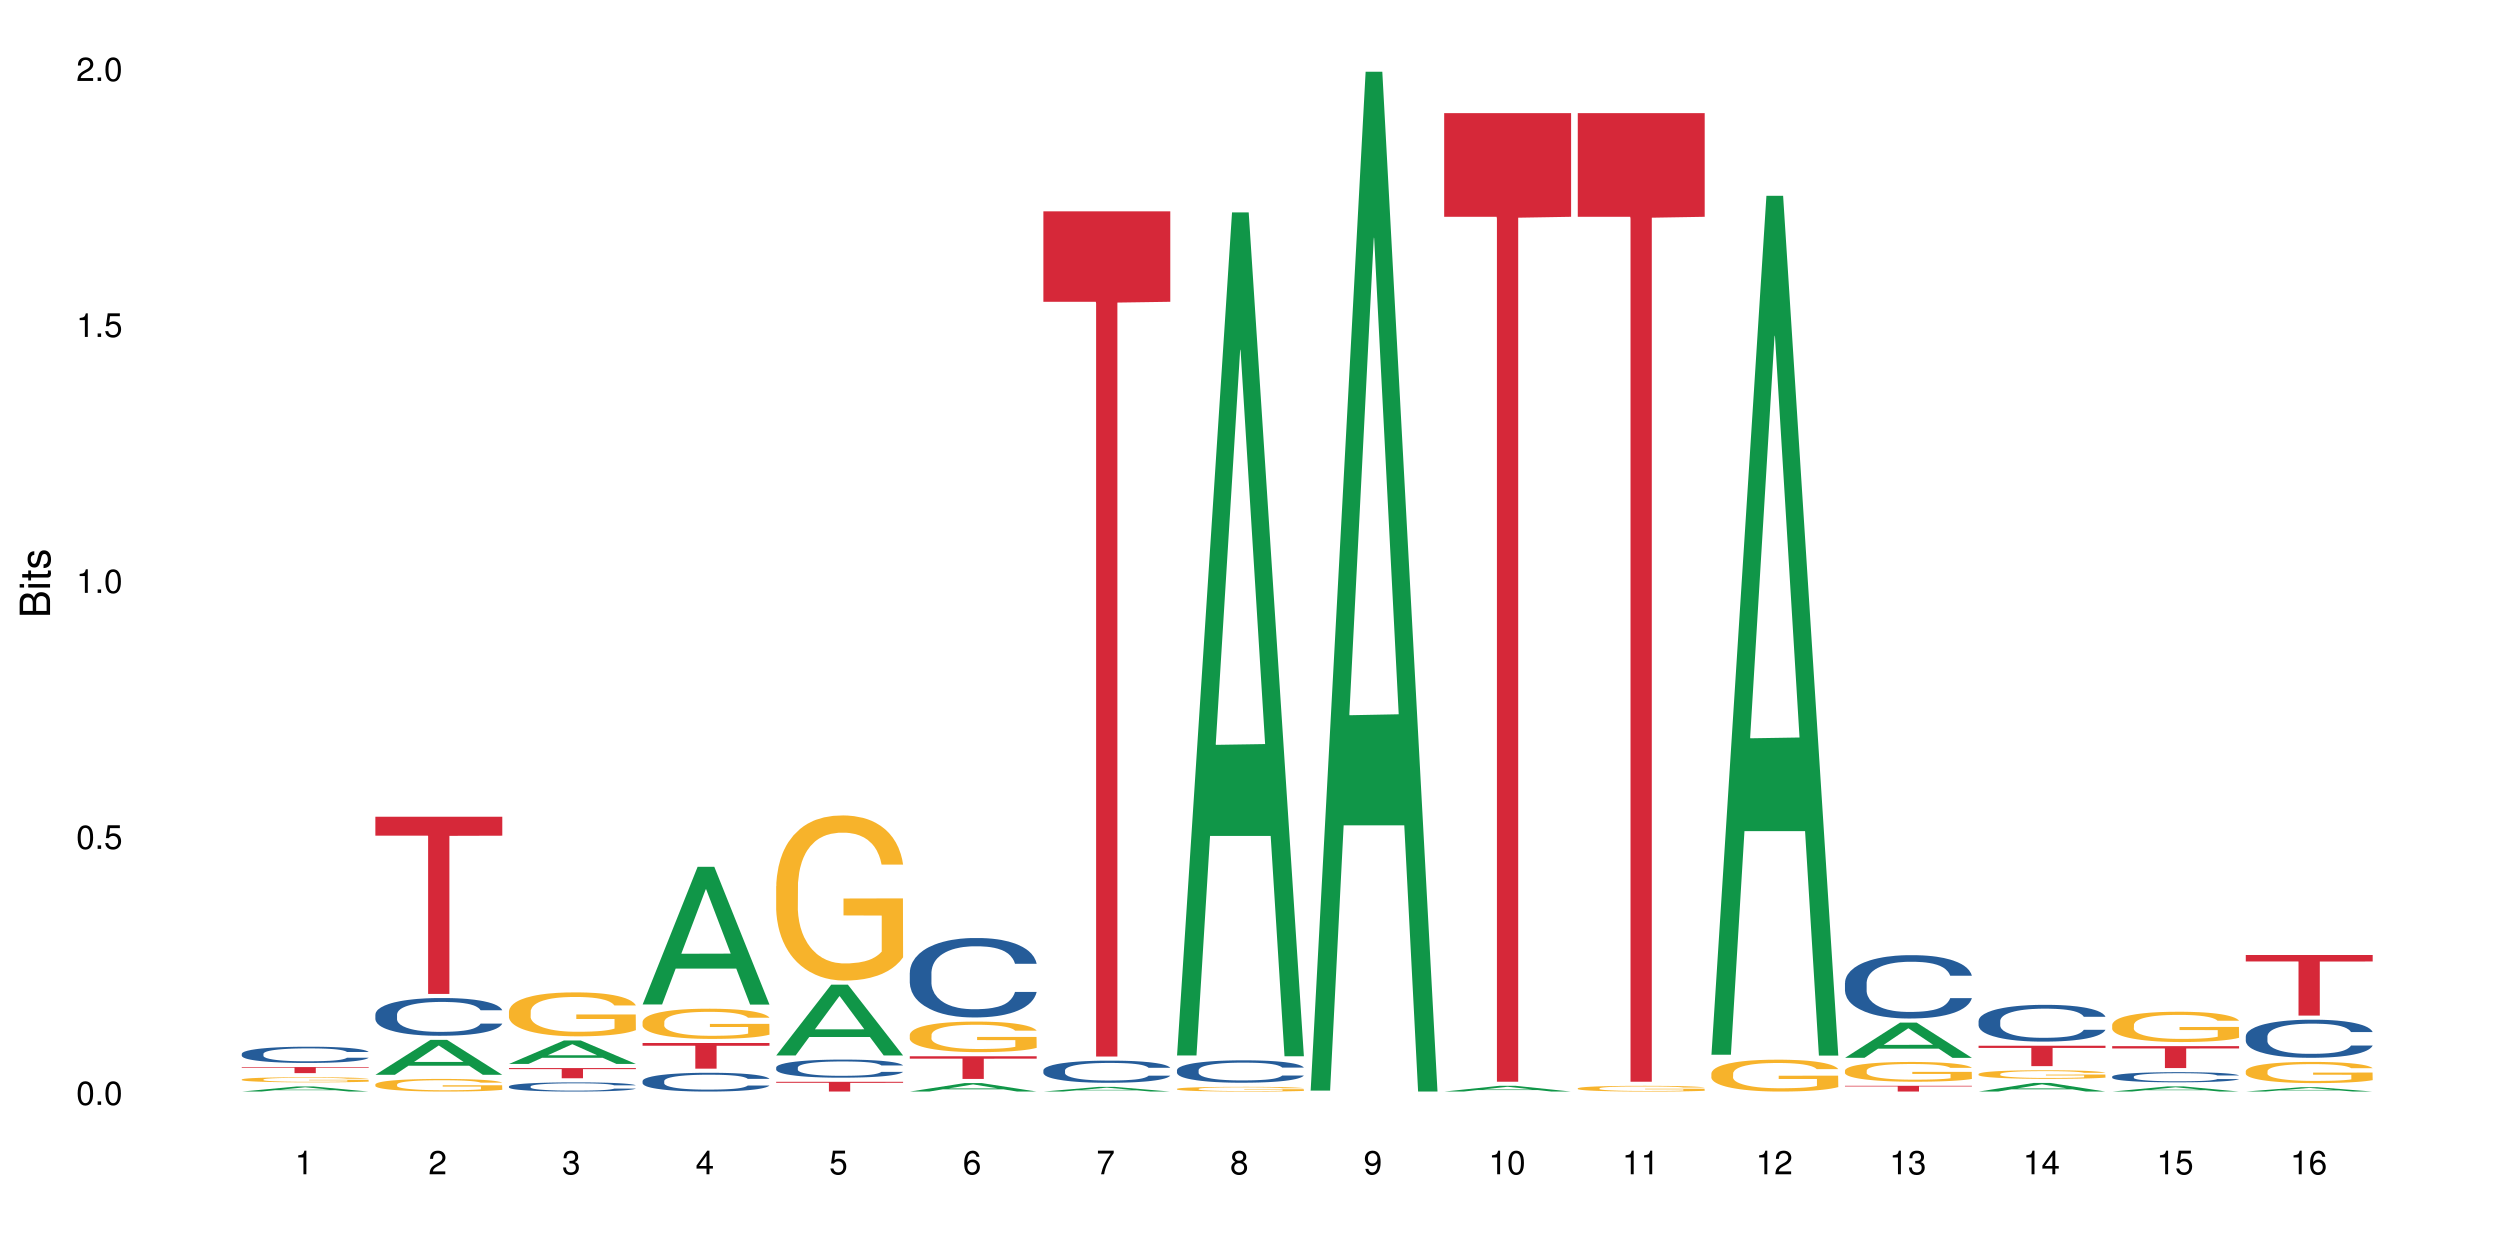 <?xml version="1.0" encoding="UTF-8"?>
<svg xmlns="http://www.w3.org/2000/svg" xmlns:xlink="http://www.w3.org/1999/xlink" width="720pt" height="360pt" viewBox="0 0 720 360" version="1.1">
<defs>
<g>
<symbol overflow="visible" id="glyph0-0">
<path style="stroke:none;" d=""/>
</symbol>
<symbol overflow="visible" id="glyph0-1">
<path style="stroke:none;" d="M 2.641 -6.797 C 2 -6.797 1.422 -6.531 1.078 -6.047 C 0.641 -5.453 0.406 -4.547 0.406 -3.297 C 0.406 -1 1.188 0.219 2.641 0.219 C 4.078 0.219 4.859 -1 4.859 -3.234 C 4.859 -4.562 4.656 -5.438 4.203 -6.047 C 3.844 -6.531 3.281 -6.797 2.641 -6.797 Z M 2.641 -6.047 C 3.547 -6.047 4 -5.125 4 -3.312 C 4 -1.375 3.562 -0.484 2.625 -0.484 C 1.734 -0.484 1.281 -1.422 1.281 -3.281 C 1.281 -5.141 1.734 -6.047 2.641 -6.047 Z M 2.641 -6.047 "/>
</symbol>
<symbol overflow="visible" id="glyph0-2">
<path style="stroke:none;" d="M 1.828 -1 L 0.828 -1 L 0.828 0 L 1.828 0 Z M 1.828 -1 "/>
</symbol>
<symbol overflow="visible" id="glyph0-3">
<path style="stroke:none;" d="M 4.562 -6.797 L 1.062 -6.797 L 0.547 -3.094 L 1.328 -3.094 C 1.719 -3.562 2.047 -3.734 2.578 -3.734 C 3.484 -3.734 4.062 -3.109 4.062 -2.094 C 4.062 -1.125 3.484 -0.531 2.578 -0.531 C 1.828 -0.531 1.375 -0.906 1.188 -1.672 L 0.328 -1.672 C 0.453 -1.109 0.547 -0.844 0.75 -0.594 C 1.125 -0.078 1.828 0.219 2.594 0.219 C 3.969 0.219 4.922 -0.781 4.922 -2.219 C 4.922 -3.562 4.031 -4.484 2.719 -4.484 C 2.25 -4.484 1.859 -4.359 1.469 -4.062 L 1.734 -5.969 L 4.562 -5.969 Z M 4.562 -6.797 "/>
</symbol>
<symbol overflow="visible" id="glyph0-4">
<path style="stroke:none;" d="M 2.484 -4.844 L 2.484 0 L 3.328 0 L 3.328 -6.797 L 2.766 -6.797 C 2.469 -5.75 2.281 -5.609 0.984 -5.453 L 0.984 -4.844 Z M 2.484 -4.844 "/>
</symbol>
<symbol overflow="visible" id="glyph0-5">
<path style="stroke:none;" d="M 4.859 -0.828 L 1.281 -0.828 C 1.359 -1.391 1.672 -1.75 2.5 -2.234 L 3.469 -2.75 C 4.406 -3.266 4.906 -3.969 4.906 -4.812 C 4.906 -5.375 4.672 -5.906 4.266 -6.266 C 3.859 -6.625 3.375 -6.797 2.719 -6.797 C 1.859 -6.797 1.219 -6.5 0.844 -5.922 C 0.609 -5.562 0.5 -5.125 0.484 -4.438 L 1.328 -4.438 C 1.359 -4.906 1.406 -5.188 1.531 -5.406 C 1.75 -5.812 2.188 -6.062 2.703 -6.062 C 3.469 -6.062 4.031 -5.516 4.031 -4.781 C 4.031 -4.25 3.719 -3.797 3.125 -3.438 L 2.234 -2.938 C 0.812 -2.141 0.406 -1.5 0.328 0 L 4.859 0 Z M 4.859 -0.828 "/>
</symbol>
<symbol overflow="visible" id="glyph0-6">
<path style="stroke:none;" d="M 2.125 -3.125 L 2.578 -3.125 C 3.516 -3.125 3.984 -2.703 3.984 -1.891 C 3.984 -1.031 3.469 -0.531 2.578 -0.531 C 1.656 -0.531 1.203 -0.984 1.156 -1.969 L 0.312 -1.969 C 0.344 -1.422 0.438 -1.078 0.609 -0.766 C 0.953 -0.109 1.625 0.219 2.547 0.219 C 3.953 0.219 4.859 -0.609 4.859 -1.906 C 4.859 -2.766 4.516 -3.25 3.703 -3.516 C 4.344 -3.766 4.656 -4.25 4.656 -4.938 C 4.656 -6.109 3.875 -6.797 2.578 -6.797 C 1.203 -6.797 0.484 -6.047 0.453 -4.609 L 1.297 -4.609 C 1.312 -5.016 1.344 -5.25 1.453 -5.453 C 1.641 -5.828 2.062 -6.062 2.594 -6.062 C 3.344 -6.062 3.797 -5.625 3.797 -4.906 C 3.797 -4.422 3.609 -4.141 3.25 -3.984 C 3.016 -3.891 2.719 -3.844 2.125 -3.844 Z M 2.125 -3.125 "/>
</symbol>
<symbol overflow="visible" id="glyph0-7">
<path style="stroke:none;" d="M 3.141 -1.625 L 3.141 0 L 3.984 0 L 3.984 -1.625 L 4.984 -1.625 L 4.984 -2.391 L 3.984 -2.391 L 3.984 -6.797 L 3.359 -6.797 L 0.266 -2.516 L 0.266 -1.625 Z M 3.141 -2.391 L 1 -2.391 L 3.141 -5.359 Z M 3.141 -2.391 "/>
</symbol>
<symbol overflow="visible" id="glyph0-8">
<path style="stroke:none;" d="M 4.781 -5.031 C 4.609 -6.141 3.891 -6.797 2.844 -6.797 C 2.094 -6.797 1.422 -6.438 1.031 -5.828 C 0.609 -5.172 0.406 -4.344 0.406 -3.094 C 0.406 -1.953 0.578 -1.234 0.984 -0.625 C 1.359 -0.078 1.953 0.219 2.703 0.219 C 3.984 0.219 4.922 -0.734 4.922 -2.078 C 4.922 -3.344 4.062 -4.234 2.844 -4.234 C 2.172 -4.234 1.641 -3.969 1.281 -3.469 C 1.281 -5.125 1.828 -6.047 2.797 -6.047 C 3.391 -6.047 3.797 -5.672 3.938 -5.031 Z M 2.734 -3.484 C 3.547 -3.484 4.062 -2.922 4.062 -2 C 4.062 -1.156 3.484 -0.531 2.703 -0.531 C 1.922 -0.531 1.328 -1.188 1.328 -2.047 C 1.328 -2.891 1.906 -3.484 2.734 -3.484 Z M 2.734 -3.484 "/>
</symbol>
<symbol overflow="visible" id="glyph0-9">
<path style="stroke:none;" d="M 4.984 -6.797 L 0.438 -6.797 L 0.438 -5.969 L 4.109 -5.969 C 2.5 -3.656 1.828 -2.234 1.328 0 L 2.219 0 C 2.594 -2.172 3.453 -4.047 4.984 -6.094 Z M 4.984 -6.797 "/>
</symbol>
<symbol overflow="visible" id="glyph0-10">
<path style="stroke:none;" d="M 3.75 -3.578 C 4.453 -4 4.688 -4.344 4.688 -4.984 C 4.688 -6.047 3.844 -6.797 2.641 -6.797 C 1.438 -6.797 0.594 -6.047 0.594 -4.984 C 0.594 -4.359 0.828 -4.016 1.516 -3.578 C 0.734 -3.203 0.359 -2.641 0.359 -1.891 C 0.359 -0.641 1.297 0.219 2.641 0.219 C 3.984 0.219 4.922 -0.641 4.922 -1.875 C 4.922 -2.641 4.531 -3.203 3.75 -3.578 Z M 2.641 -6.047 C 3.359 -6.047 3.812 -5.625 3.812 -4.969 C 3.812 -4.344 3.344 -3.922 2.641 -3.922 C 1.922 -3.922 1.453 -4.344 1.453 -4.984 C 1.453 -5.625 1.922 -6.047 2.641 -6.047 Z M 2.641 -3.203 C 3.484 -3.203 4.062 -2.672 4.062 -1.875 C 4.062 -1.062 3.484 -0.531 2.625 -0.531 C 1.797 -0.531 1.219 -1.078 1.219 -1.875 C 1.219 -2.672 1.797 -3.203 2.641 -3.203 Z M 2.641 -3.203 "/>
</symbol>
<symbol overflow="visible" id="glyph0-11">
<path style="stroke:none;" d="M 0.516 -1.547 C 0.672 -0.438 1.406 0.219 2.438 0.219 C 3.188 0.219 3.859 -0.141 4.266 -0.75 C 4.688 -1.406 4.891 -2.25 4.891 -3.484 C 4.891 -4.625 4.703 -5.359 4.312 -5.953 C 3.938 -6.5 3.344 -6.797 2.594 -6.797 C 1.297 -6.797 0.359 -5.844 0.359 -4.516 C 0.359 -3.25 1.234 -2.344 2.453 -2.344 C 3.094 -2.344 3.562 -2.578 4.016 -3.109 C 4 -1.453 3.469 -0.531 2.5 -0.531 C 1.906 -0.531 1.484 -0.906 1.359 -1.547 Z M 2.578 -6.062 C 3.375 -6.062 3.969 -5.406 3.969 -4.531 C 3.969 -3.688 3.375 -3.094 2.547 -3.094 C 1.734 -3.094 1.234 -3.672 1.234 -4.578 C 1.234 -5.438 1.797 -6.062 2.578 -6.062 Z M 2.578 -6.062 "/>
</symbol>
<symbol overflow="visible" id="glyph1-0">
<path style="stroke:none;" d=""/>
</symbol>
<symbol overflow="visible" id="glyph1-1">
<path style="stroke:none;" d="M 0 -0.953 L 0 -4.891 C 0 -5.719 -0.234 -6.344 -0.734 -6.797 C -1.188 -7.234 -1.812 -7.469 -2.5 -7.469 C -3.547 -7.469 -4.188 -7 -4.625 -5.875 C -4.984 -6.672 -5.641 -7.094 -6.531 -7.094 C -7.156 -7.094 -7.734 -6.859 -8.141 -6.391 C -8.562 -5.938 -8.75 -5.344 -8.75 -4.5 L -8.75 -0.953 Z M -4.984 -2.062 L -7.766 -2.062 L -7.766 -4.219 C -7.766 -4.844 -7.688 -5.203 -7.453 -5.5 C -7.219 -5.812 -6.859 -5.969 -6.375 -5.969 C -5.906 -5.969 -5.531 -5.812 -5.297 -5.5 C -5.062 -5.203 -4.984 -4.844 -4.984 -4.219 Z M -0.984 -2.062 L -4 -2.062 L -4 -4.781 C -4 -5.328 -3.859 -5.688 -3.578 -5.953 C -3.297 -6.219 -2.922 -6.359 -2.484 -6.359 C -2.062 -6.359 -1.688 -6.219 -1.406 -5.953 C -1.109 -5.688 -0.984 -5.328 -0.984 -4.781 Z M -0.984 -2.062 "/>
</symbol>
<symbol overflow="visible" id="glyph1-2">
<path style="stroke:none;" d="M -6.281 -1.797 L -6.281 -0.797 L 0 -0.797 L 0 -1.797 Z M -8.75 -1.797 L -8.75 -0.797 L -7.484 -0.797 L -7.484 -1.797 Z M -8.75 -1.797 "/>
</symbol>
<symbol overflow="visible" id="glyph1-3">
<path style="stroke:none;" d="M -6.281 -3.047 L -6.281 -2.016 L -8.016 -2.016 L -8.016 -1.016 L -6.281 -1.016 L -6.281 -0.172 L -5.469 -0.172 L -5.469 -1.016 L -0.719 -1.016 C -0.078 -1.016 0.281 -1.453 0.281 -2.234 C 0.281 -2.469 0.25 -2.719 0.188 -3.047 L -0.641 -3.047 C -0.609 -2.922 -0.594 -2.766 -0.594 -2.562 C -0.594 -2.141 -0.719 -2.016 -1.156 -2.016 L -5.469 -2.016 L -5.469 -3.047 Z M -6.281 -3.047 "/>
</symbol>
<symbol overflow="visible" id="glyph1-4">
<path style="stroke:none;" d="M -4.531 -5.25 C -5.766 -5.25 -6.469 -4.422 -6.469 -2.969 C -6.469 -1.516 -5.719 -0.562 -4.547 -0.562 C -3.562 -0.562 -3.094 -1.062 -2.734 -2.562 L -2.516 -3.484 C -2.344 -4.188 -2.094 -4.469 -1.625 -4.469 C -1.047 -4.469 -0.641 -3.875 -0.641 -3 C -0.641 -2.453 -0.797 -2 -1.062 -1.75 C -1.25 -1.594 -1.422 -1.531 -1.875 -1.469 L -1.875 -0.406 C -0.422 -0.453 0.281 -1.266 0.281 -2.922 C 0.281 -4.5 -0.5 -5.516 -1.719 -5.516 C -2.656 -5.516 -3.172 -4.984 -3.469 -3.734 L -3.703 -2.766 C -3.891 -1.953 -4.156 -1.609 -4.594 -1.609 C -5.172 -1.609 -5.547 -2.125 -5.547 -2.938 C -5.547 -3.75 -5.203 -4.172 -4.531 -4.203 Z M -4.531 -5.25 "/>
</symbol>
</g>
</defs>
<g id="surface61579">
<rect x="0" y="0" width="720" height="360" style="fill:rgb(100%,100%,100%);fill-opacity:1;stroke:none;"/>
<path style=" stroke:none;fill-rule:nonzero;fill:rgb(6.275%,58.824%,28.235%);fill-opacity:1;" d="M 69.629 314.371 L 69.668 314.367 L 85.484 312.898 L 90.289 312.898 L 106.184 314.371 L 100.598 314.371 L 96.613 313.984 L 79.156 313.984 L 75.254 314.371 L 69.629 314.371 L 80.836 313.828 L 95.012 313.824 L 87.945 313.137 L 87.867 313.137 L 87.789 313.141 L 80.797 313.824 L 80.836 313.828 Z M 69.629 314.371 "/>
<path style=" stroke:none;fill-rule:nonzero;fill:rgb(14.51%,36.078%,60%);fill-opacity:1;" d="M 69.629 303.488 L 69.676 303.484 L 69.676 303.383 L 69.809 303.219 L 70.121 303.016 L 70.434 302.871 L 71.234 302.621 L 72.348 302.375 L 73.508 302.188 L 74.355 302.078 L 75.113 301.992 L 76.852 301.832 L 77.965 301.75 L 79.168 301.68 L 80.641 301.605 L 81.711 301.562 L 84.117 301.492 L 85.898 301.465 L 87.281 301.453 L 90.27 301.453 L 92.051 301.469 L 93.344 301.488 L 94.77 301.523 L 95.973 301.562 L 98.07 301.656 L 99.941 301.777 L 100.789 301.844 L 102.125 301.977 L 103.152 302.105 L 103.863 302.219 L 104.668 302.375 L 105.379 302.57 L 105.914 302.785 L 106.184 302.973 L 99.941 302.973 L 99.629 302.801 L 99.273 302.668 L 98.605 302.492 L 97.938 302.367 L 97 302.242 L 96.152 302.16 L 94.992 302.082 L 93.969 302.027 L 92.898 301.992 L 91.875 301.965 L 89.91 301.938 L 87.637 301.938 L 86.793 301.949 L 85.055 301.98 L 84.117 302.012 L 82.781 302.07 L 81.844 302.129 L 80.73 302.215 L 79.973 302.285 L 79.035 302.398 L 78.367 302.496 L 77.609 302.637 L 77.164 302.742 L 76.762 302.863 L 76.406 303.004 L 76.137 303.156 L 75.961 303.312 L 75.871 303.469 L 75.871 304.133 L 75.961 304.285 L 76.184 304.465 L 76.762 304.727 L 77.609 304.953 L 78.59 305.133 L 79.527 305.262 L 80.059 305.32 L 80.773 305.391 L 81.887 305.477 L 83.492 305.562 L 84.43 305.594 L 85.855 305.629 L 87.328 305.648 L 89.289 305.648 L 91.027 305.629 L 92.184 305.609 L 93.391 305.574 L 95.039 305.5 L 96.062 305.434 L 96.953 305.352 L 97.625 305.27 L 98.07 305.203 L 98.738 305.07 L 99.273 304.922 L 99.676 304.773 L 99.941 304.629 L 106.184 304.629 L 105.914 304.801 L 105.516 304.965 L 105.113 305.09 L 104.488 305.238 L 103.773 305.371 L 102.75 305.523 L 101.902 305.621 L 100.789 305.727 L 99.762 305.809 L 98.648 305.883 L 97 305.969 L 95.93 306.012 L 94.77 306.051 L 93.391 306.082 L 91.648 306.113 L 89.777 306.129 L 88.039 306.133 L 86.168 306.125 L 84.785 306.109 L 82.957 306.07 L 80.684 305.992 L 79.035 305.91 L 77.742 305.832 L 76.629 305.746 L 75.379 305.629 L 73.773 305.441 L 72.793 305.297 L 72.125 305.176 L 71.367 305.008 L 70.832 304.859 L 70.207 304.621 L 69.762 304.316 L 69.629 304.078 Z M 69.629 303.488 "/>
<path style=" stroke:none;fill-rule:nonzero;fill:rgb(96.863%,70.196%,16.863%);fill-opacity:1;" d="M 69.629 310.875 L 69.676 310.875 L 69.676 310.848 L 69.852 310.789 L 70.297 310.703 L 70.879 310.637 L 71.5 310.582 L 71.902 310.555 L 72.57 310.512 L 73.152 310.484 L 74.621 310.422 L 76.496 310.367 L 77.52 310.344 L 78.68 310.32 L 80.328 310.293 L 81.086 310.285 L 83.402 310.262 L 86.035 310.25 L 88.93 310.246 L 90.27 310.246 L 92.098 310.254 L 94.594 310.266 L 96.02 310.281 L 97.133 310.293 L 98.293 310.312 L 99.719 310.34 L 101.055 310.371 L 102.125 310.402 L 103.195 310.445 L 104.086 310.488 L 104.844 310.535 L 105.516 310.59 L 105.914 310.637 L 106.184 310.684 L 99.984 310.684 L 99.629 310.637 L 99.227 310.602 L 98.559 310.555 L 97.891 310.523 L 97.223 310.5 L 95.973 310.465 L 94.906 310.441 L 93.566 310.422 L 92.273 310.41 L 90.805 310.402 L 89.91 310.398 L 87.551 310.398 L 85.41 310.41 L 84.16 310.422 L 83.27 310.43 L 82.023 310.453 L 81.266 310.469 L 80.816 310.477 L 79.48 310.52 L 78.59 310.559 L 78.098 310.582 L 77.477 310.625 L 77.027 310.66 L 76.539 310.715 L 76.27 310.754 L 75.914 310.844 L 75.871 311.086 L 76.004 311.141 L 76.27 311.195 L 76.629 311.242 L 77.164 311.293 L 77.699 311.332 L 78.633 311.387 L 79.438 311.418 L 80.059 311.441 L 81.266 311.48 L 81.754 311.492 L 82.914 311.516 L 84.117 311.535 L 85.59 311.551 L 86.703 311.559 L 88.484 311.566 L 90.758 311.566 L 93.434 311.559 L 95.129 311.547 L 96.285 311.535 L 97.043 311.527 L 97.98 311.512 L 98.648 311.496 L 99.273 311.484 L 100.031 311.461 L 100.031 311.141 L 89.02 311.137 L 89.02 310.988 L 106.137 310.984 L 106.184 311.512 L 105.246 311.547 L 104.086 311.582 L 102.973 311.609 L 101.812 311.633 L 100.164 311.656 L 98.828 311.676 L 96.777 311.691 L 94.906 311.703 L 92.941 311.715 L 91.203 311.719 L 89.152 311.719 L 87.328 311.715 L 85.363 311.707 L 83.805 311.695 L 82.379 311.684 L 80.953 311.664 L 79.168 311.637 L 78.012 311.613 L 76.805 311.586 L 75.602 311.555 L 74.531 311.516 L 73.82 311.488 L 73.105 311.457 L 72.348 311.414 L 71.637 311.371 L 71.102 311.328 L 70.609 311.281 L 70.254 311.238 L 69.898 311.176 L 69.719 311.129 L 69.629 311.086 Z M 69.629 310.875 "/>
<path style=" stroke:none;fill-rule:nonzero;fill:rgb(83.922%,15.686%,22.353%);fill-opacity:1;" d="M 69.629 307.312 L 106.184 307.312 L 106.184 307.5 L 90.949 307.504 L 90.949 309.066 L 84.82 309.066 L 84.82 307.504 L 84.73 307.5 L 69.629 307.5 Z M 69.629 307.312 "/>
<path style=" stroke:none;fill-rule:nonzero;fill:rgb(6.275%,58.824%,28.235%);fill-opacity:1;" d="M 108.105 309.543 L 108.145 309.531 L 123.961 299.484 L 128.766 299.484 L 144.66 309.551 L 139.074 309.551 L 135.09 306.922 L 117.637 306.922 L 113.73 309.543 L 108.105 309.543 L 119.312 305.836 L 133.492 305.828 L 126.422 301.129 L 126.344 301.117 L 126.266 301.148 L 119.273 305.828 L 119.312 305.836 Z M 108.105 309.543 "/>
<path style=" stroke:none;fill-rule:nonzero;fill:rgb(14.51%,36.078%,60%);fill-opacity:1;" d="M 108.105 292.164 L 108.152 292.152 L 108.152 291.914 L 108.285 291.539 L 108.598 291.059 L 108.91 290.73 L 109.711 290.145 L 110.824 289.578 L 111.984 289.141 L 112.832 288.883 L 113.59 288.684 L 115.328 288.316 L 116.441 288.129 L 117.645 287.961 L 119.117 287.793 L 120.188 287.691 L 122.594 287.531 L 124.375 287.465 L 125.758 287.434 L 128.746 287.434 L 130.527 287.473 L 131.82 287.523 L 133.246 287.602 L 134.453 287.691 L 136.547 287.91 L 138.418 288.188 L 139.266 288.348 L 140.602 288.656 L 141.629 288.953 L 142.34 289.211 L 143.145 289.578 L 143.855 290.027 L 144.391 290.535 L 144.66 290.961 L 138.418 290.961 L 138.105 290.562 L 137.75 290.254 L 137.082 289.848 L 136.414 289.559 L 135.477 289.273 L 134.629 289.082 L 133.469 288.895 L 132.445 288.773 L 131.375 288.684 L 130.352 288.625 L 128.391 288.566 L 126.117 288.566 L 125.27 288.586 L 123.531 288.664 L 122.594 288.734 L 121.258 288.875 L 120.32 289.004 L 119.207 289.203 L 118.449 289.371 L 117.512 289.629 L 116.844 289.859 L 116.086 290.188 L 115.641 290.434 L 115.238 290.711 L 114.883 291.039 L 114.613 291.387 L 114.438 291.754 L 114.348 292.113 L 114.348 293.652 L 114.438 294.012 L 114.66 294.43 L 115.238 295.035 L 116.086 295.562 L 117.066 295.98 L 118.004 296.277 L 118.539 296.414 L 119.25 296.574 L 120.363 296.773 L 121.969 296.973 L 122.906 297.051 L 124.332 297.133 L 125.805 297.172 L 127.766 297.172 L 129.504 297.133 L 130.664 297.082 L 131.867 297.004 L 133.516 296.832 L 134.539 296.676 L 135.434 296.484 L 136.102 296.297 L 136.547 296.137 L 137.215 295.828 L 137.75 295.492 L 138.152 295.145 L 138.418 294.805 L 144.66 294.805 L 144.391 295.203 L 143.992 295.59 L 143.59 295.879 L 142.965 296.227 L 142.254 296.535 L 141.227 296.883 L 140.379 297.113 L 139.266 297.359 L 138.242 297.547 L 137.125 297.719 L 135.477 297.918 L 134.406 298.016 L 133.246 298.105 L 131.867 298.184 L 130.129 298.254 L 128.254 298.293 L 126.516 298.305 L 124.645 298.285 L 123.262 298.246 L 121.434 298.156 L 119.16 297.977 L 117.512 297.789 L 116.219 297.598 L 115.105 297.398 L 113.855 297.133 L 112.254 296.695 L 111.27 296.355 L 110.602 296.078 L 109.844 295.691 L 109.309 295.344 L 108.688 294.785 L 108.238 294.082 L 108.105 293.535 Z M 108.105 292.164 "/>
<path style=" stroke:none;fill-rule:nonzero;fill:rgb(96.863%,70.196%,16.863%);fill-opacity:1;" d="M 108.105 312.289 L 108.152 312.285 L 108.152 312.219 L 108.328 312.07 L 108.773 311.863 L 109.355 311.695 L 109.98 311.562 L 110.379 311.492 L 111.047 311.391 L 111.629 311.32 L 113.098 311.168 L 114.973 311.031 L 115.996 310.969 L 117.156 310.914 L 118.805 310.852 L 119.562 310.828 L 121.879 310.773 L 124.512 310.738 L 127.406 310.73 L 128.746 310.734 L 130.574 310.746 L 133.07 310.785 L 134.496 310.816 L 135.609 310.852 L 136.77 310.895 L 138.195 310.961 L 139.531 311.039 L 140.602 311.121 L 141.672 311.219 L 142.562 311.324 L 143.32 311.441 L 143.992 311.582 L 144.391 311.699 L 144.66 311.812 L 138.465 311.812 L 138.105 311.699 L 137.707 311.609 L 137.035 311.5 L 136.367 311.418 L 135.699 311.355 L 134.453 311.27 L 133.383 311.215 L 132.043 311.168 L 130.75 311.141 L 129.281 311.121 L 128.391 311.113 L 126.027 311.113 L 123.887 311.137 L 122.637 311.164 L 121.746 311.188 L 120.5 311.238 L 119.742 311.277 L 119.297 311.305 L 117.957 311.41 L 117.066 311.5 L 116.574 311.566 L 115.953 311.664 L 115.508 311.754 L 115.016 311.887 L 114.75 311.988 L 114.391 312.215 L 114.348 312.812 L 114.48 312.938 L 114.75 313.074 L 115.105 313.195 L 115.641 313.32 L 116.176 313.418 L 117.109 313.547 L 117.914 313.633 L 118.539 313.688 L 119.742 313.777 L 120.23 313.809 L 121.391 313.867 L 122.594 313.914 L 124.066 313.953 L 125.18 313.977 L 126.961 313.992 L 129.234 313.992 L 131.91 313.973 L 133.605 313.945 L 134.762 313.918 L 135.52 313.895 L 136.457 313.859 L 137.125 313.824 L 137.75 313.789 L 138.508 313.73 L 138.508 312.938 L 127.496 312.934 L 127.496 312.562 L 144.613 312.559 L 144.66 313.859 L 143.723 313.949 L 142.562 314.035 L 141.449 314.102 L 140.289 314.156 L 138.641 314.223 L 137.305 314.262 L 135.254 314.309 L 133.383 314.336 L 131.422 314.355 L 129.68 314.367 L 127.633 314.371 L 125.805 314.363 L 123.844 314.344 L 122.281 314.316 L 120.855 314.285 L 119.43 314.242 L 117.645 314.172 L 116.488 314.113 L 115.285 314.043 L 114.078 313.961 L 113.012 313.871 L 112.297 313.801 L 111.582 313.723 L 110.824 313.621 L 110.113 313.508 L 109.578 313.406 L 109.086 313.289 L 108.73 313.18 L 108.375 313.031 L 108.195 312.91 L 108.105 312.809 Z M 108.105 312.289 "/>
<path style=" stroke:none;fill-rule:nonzero;fill:rgb(83.922%,15.686%,22.353%);fill-opacity:1;" d="M 108.105 235.215 L 144.66 235.215 L 144.66 240.68 L 129.426 240.727 L 129.426 286.254 L 123.297 286.254 L 123.297 240.777 L 123.207 240.68 L 108.105 240.68 Z M 108.105 235.215 "/>
<path style=" stroke:none;fill-rule:nonzero;fill:rgb(6.275%,58.824%,28.235%);fill-opacity:1;" d="M 146.582 306.414 L 146.621 306.406 L 162.438 299.645 L 167.242 299.645 L 183.137 306.418 L 177.551 306.418 L 173.57 304.652 L 156.113 304.652 L 152.207 306.414 L 146.582 306.414 L 157.793 303.918 L 171.969 303.914 L 164.898 300.754 L 164.82 300.746 L 164.742 300.766 L 157.754 303.914 L 157.793 303.918 Z M 146.582 306.414 "/>
<path style=" stroke:none;fill-rule:nonzero;fill:rgb(14.51%,36.078%,60%);fill-opacity:1;" d="M 146.582 312.875 L 146.629 312.871 L 146.629 312.812 L 146.762 312.723 L 147.074 312.605 L 147.387 312.523 L 148.188 312.383 L 149.301 312.246 L 150.461 312.137 L 151.309 312.074 L 152.066 312.027 L 153.805 311.938 L 154.918 311.891 L 156.121 311.852 L 157.594 311.809 L 158.664 311.785 L 161.07 311.746 L 162.855 311.73 L 164.234 311.723 L 167.223 311.723 L 169.004 311.73 L 170.297 311.742 L 171.727 311.762 L 172.93 311.785 L 175.023 311.836 L 176.895 311.906 L 177.742 311.945 L 179.078 312.02 L 180.105 312.094 L 180.82 312.156 L 181.621 312.246 L 182.336 312.352 L 182.867 312.477 L 183.137 312.582 L 176.895 312.582 L 176.582 312.484 L 176.227 312.41 L 175.559 312.309 L 174.891 312.238 L 173.953 312.168 L 173.105 312.125 L 171.949 312.078 L 170.922 312.047 L 169.852 312.027 L 168.828 312.012 L 166.867 311.996 L 164.594 311.996 L 163.746 312.004 L 162.008 312.023 L 161.07 312.039 L 159.734 312.074 L 158.797 312.105 L 157.684 312.152 L 156.926 312.195 L 155.988 312.258 L 155.32 312.312 L 154.562 312.391 L 154.117 312.453 L 153.715 312.52 L 153.359 312.602 L 153.09 312.684 L 152.914 312.773 L 152.824 312.863 L 152.824 313.238 L 152.914 313.324 L 153.137 313.426 L 153.715 313.574 L 154.562 313.703 L 155.543 313.805 L 156.48 313.875 L 157.016 313.91 L 157.727 313.949 L 158.844 313.996 L 160.445 314.047 L 161.383 314.066 L 162.809 314.086 L 164.281 314.094 L 166.242 314.094 L 167.98 314.086 L 169.141 314.074 L 170.344 314.055 L 171.992 314.012 L 173.016 313.973 L 173.91 313.926 L 174.578 313.883 L 175.023 313.844 L 175.691 313.77 L 176.227 313.684 L 176.629 313.602 L 176.895 313.52 L 183.137 313.52 L 182.867 313.613 L 182.469 313.711 L 182.066 313.781 L 181.441 313.863 L 180.73 313.941 L 179.703 314.023 L 178.855 314.078 L 177.742 314.141 L 176.719 314.188 L 175.602 314.227 L 173.953 314.277 L 172.883 314.301 L 171.727 314.32 L 170.344 314.34 L 168.605 314.359 L 166.73 314.367 L 164.992 314.371 L 163.121 314.367 L 161.738 314.355 L 159.91 314.336 L 157.637 314.289 L 155.988 314.246 L 154.695 314.199 L 153.582 314.148 L 152.332 314.086 L 150.73 313.977 L 149.75 313.895 L 149.078 313.828 L 148.32 313.734 L 147.785 313.648 L 147.164 313.512 L 146.719 313.34 L 146.582 313.207 Z M 146.582 312.875 "/>
<path style=" stroke:none;fill-rule:nonzero;fill:rgb(96.863%,70.196%,16.863%);fill-opacity:1;" d="M 146.582 291.227 L 146.629 291.215 L 146.629 290.984 L 146.805 290.465 L 147.25 289.746 L 147.832 289.156 L 148.457 288.695 L 148.855 288.453 L 149.523 288.105 L 150.105 287.852 L 151.574 287.328 L 153.449 286.844 L 154.473 286.637 L 155.633 286.438 L 157.281 286.219 L 158.039 286.137 L 160.359 285.953 L 162.988 285.836 L 165.887 285.805 L 167.223 285.816 L 169.051 285.859 L 171.547 285.988 L 172.973 286.105 L 174.086 286.219 L 175.246 286.371 L 176.672 286.602 L 178.012 286.879 L 179.078 287.156 L 180.148 287.504 L 181.043 287.875 L 181.801 288.277 L 182.469 288.762 L 182.867 289.168 L 183.137 289.574 L 176.941 289.574 L 176.582 289.168 L 176.184 288.855 L 175.516 288.473 L 174.844 288.195 L 174.176 287.977 L 172.93 287.676 L 171.859 287.492 L 170.52 287.328 L 169.227 287.227 L 167.758 287.156 L 166.867 287.133 L 164.504 287.133 L 162.363 287.215 L 161.117 287.305 L 160.223 287.398 L 158.977 287.574 L 158.219 287.711 L 157.773 287.805 L 156.434 288.164 L 155.543 288.484 L 155.055 288.707 L 154.43 289.055 L 153.984 289.363 L 153.492 289.828 L 153.227 290.176 L 152.867 290.961 L 152.824 293.043 L 152.957 293.48 L 153.227 293.957 L 153.582 294.371 L 154.117 294.812 L 154.652 295.148 L 155.586 295.598 L 156.391 295.898 L 157.016 296.094 L 158.219 296.406 L 158.707 296.512 L 159.867 296.719 L 161.07 296.883 L 162.543 297.02 L 163.656 297.09 L 165.438 297.148 L 167.711 297.148 L 170.387 297.078 L 172.082 296.984 L 173.242 296.895 L 174 296.812 L 174.934 296.684 L 175.602 296.57 L 176.227 296.441 L 176.984 296.246 L 176.984 293.48 L 165.973 293.469 L 165.973 292.176 L 183.094 292.164 L 183.137 296.684 L 182.199 296.996 L 181.043 297.297 L 179.926 297.531 L 178.77 297.727 L 177.117 297.945 L 175.781 298.086 L 173.73 298.246 L 171.859 298.352 L 169.898 298.422 L 168.16 298.453 L 166.109 298.465 L 164.281 298.441 L 162.32 298.375 L 160.758 298.281 L 159.332 298.164 L 157.906 298.016 L 156.121 297.773 L 154.965 297.574 L 153.762 297.332 L 152.555 297.043 L 151.488 296.73 L 150.773 296.488 L 150.059 296.211 L 149.301 295.863 L 148.59 295.473 L 148.055 295.113 L 147.562 294.707 L 147.207 294.328 L 146.852 293.805 L 146.672 293.391 L 146.582 293.031 Z M 146.582 291.227 "/>
<path style=" stroke:none;fill-rule:nonzero;fill:rgb(83.922%,15.686%,22.353%);fill-opacity:1;" d="M 146.582 307.598 L 183.137 307.598 L 183.137 307.914 L 167.902 307.914 L 167.902 310.543 L 161.773 310.543 L 161.773 307.918 L 161.684 307.914 L 146.582 307.914 Z M 146.582 307.598 "/>
<path style=" stroke:none;fill-rule:nonzero;fill:rgb(6.275%,58.824%,28.235%);fill-opacity:1;" d="M 185.059 289.285 L 185.098 289.25 L 200.914 249.637 L 205.719 249.637 L 221.613 289.324 L 216.027 289.324 L 212.047 278.965 L 194.59 278.965 L 190.684 289.285 L 185.059 289.285 L 196.27 274.68 L 210.445 274.641 L 203.375 256.121 L 203.297 256.086 L 203.219 256.195 L 196.23 274.641 L 196.27 274.68 Z M 185.059 289.285 "/>
<path style=" stroke:none;fill-rule:nonzero;fill:rgb(14.51%,36.078%,60%);fill-opacity:1;" d="M 185.059 311.312 L 185.105 311.309 L 185.105 311.191 L 185.238 311.004 L 185.551 310.766 L 185.863 310.602 L 186.664 310.309 L 187.781 310.027 L 188.938 309.809 L 189.785 309.68 L 190.543 309.582 L 192.281 309.398 L 193.395 309.305 L 194.602 309.223 L 196.07 309.137 L 197.141 309.086 L 199.547 309.008 L 201.332 308.973 L 202.711 308.961 L 205.699 308.961 L 207.484 308.98 L 208.773 309.004 L 210.203 309.043 L 211.406 309.086 L 213.5 309.195 L 215.371 309.336 L 216.219 309.414 L 217.559 309.566 L 218.582 309.715 L 219.297 309.844 L 220.098 310.027 L 220.812 310.25 L 221.348 310.504 L 221.613 310.715 L 215.371 310.715 L 215.062 310.516 L 214.703 310.363 L 214.035 310.16 L 213.367 310.02 L 212.43 309.875 L 211.582 309.781 L 210.426 309.688 L 209.398 309.625 L 208.328 309.582 L 207.305 309.551 L 205.344 309.523 L 203.07 309.523 L 202.223 309.531 L 200.484 309.574 L 199.547 309.605 L 198.211 309.676 L 197.273 309.742 L 196.16 309.84 L 195.402 309.922 L 194.465 310.051 L 193.797 310.168 L 193.039 310.328 L 192.594 310.453 L 192.191 310.59 L 191.836 310.754 L 191.57 310.93 L 191.391 311.109 L 191.301 311.289 L 191.301 312.055 L 191.391 312.234 L 191.613 312.441 L 192.191 312.742 L 193.039 313.004 L 194.02 313.215 L 194.957 313.363 L 195.492 313.43 L 196.203 313.512 L 197.32 313.609 L 198.922 313.707 L 199.859 313.746 L 201.285 313.785 L 202.758 313.809 L 204.719 313.809 L 206.457 313.785 L 207.617 313.762 L 208.82 313.723 L 210.469 313.637 L 211.496 313.559 L 212.387 313.465 L 213.055 313.371 L 213.5 313.293 L 214.168 313.141 L 214.703 312.973 L 215.105 312.797 L 215.371 312.629 L 221.613 312.629 L 221.348 312.828 L 220.945 313.02 L 220.543 313.164 L 219.918 313.336 L 219.207 313.488 L 218.18 313.664 L 217.336 313.777 L 216.219 313.902 L 215.195 313.996 L 214.078 314.078 L 212.43 314.18 L 211.359 314.227 L 210.203 314.273 L 208.82 314.312 L 207.082 314.348 L 205.211 314.367 L 203.469 314.371 L 201.598 314.359 L 200.215 314.34 L 198.391 314.297 L 196.117 314.207 L 194.465 314.113 L 193.172 314.02 L 192.059 313.922 L 190.812 313.785 L 189.207 313.57 L 188.227 313.402 L 187.555 313.262 L 186.797 313.07 L 186.266 312.898 L 185.641 312.621 L 185.195 312.27 L 185.059 311.996 Z M 185.059 311.312 "/>
<path style=" stroke:none;fill-rule:nonzero;fill:rgb(96.863%,70.196%,16.863%);fill-opacity:1;" d="M 185.059 294.234 L 185.105 294.227 L 185.105 294.066 L 185.281 293.707 L 185.73 293.215 L 186.309 292.809 L 186.934 292.492 L 187.332 292.324 L 188.004 292.086 L 188.582 291.91 L 190.055 291.555 L 191.926 291.219 L 192.949 291.078 L 194.109 290.941 L 195.758 290.789 L 196.516 290.734 L 198.836 290.605 L 201.465 290.527 L 204.363 290.504 L 205.699 290.512 L 207.527 290.543 L 210.023 290.633 L 211.449 290.711 L 212.562 290.789 L 213.723 290.895 L 215.148 291.051 L 216.488 291.242 L 217.559 291.434 L 218.625 291.672 L 219.52 291.926 L 220.277 292.207 L 220.945 292.539 L 221.348 292.816 L 221.613 293.098 L 215.418 293.098 L 215.062 292.816 L 214.66 292.602 L 213.992 292.34 L 213.32 292.148 L 212.652 292 L 211.406 291.793 L 210.336 291.664 L 209 291.555 L 207.707 291.48 L 206.234 291.434 L 205.344 291.418 L 202.98 291.418 L 200.84 291.473 L 199.594 291.539 L 198.699 291.602 L 197.453 291.719 L 196.695 291.816 L 196.25 291.879 L 194.91 292.125 L 194.02 292.348 L 193.531 292.5 L 192.906 292.738 L 192.461 292.953 L 191.969 293.27 L 191.703 293.508 L 191.344 294.051 L 191.301 295.48 L 191.434 295.785 L 191.703 296.109 L 192.059 296.395 L 192.594 296.699 L 193.129 296.93 L 194.066 297.238 L 194.867 297.445 L 195.492 297.582 L 196.695 297.797 L 197.184 297.867 L 198.344 298.012 L 199.547 298.121 L 201.02 298.219 L 202.133 298.266 L 203.918 298.305 L 206.191 298.305 L 208.863 298.258 L 210.559 298.191 L 211.719 298.129 L 212.477 298.074 L 213.41 297.988 L 214.078 297.906 L 214.703 297.82 L 215.461 297.684 L 215.461 295.785 L 204.453 295.777 L 204.453 294.887 L 221.57 294.879 L 221.613 297.988 L 220.676 298.199 L 219.52 298.406 L 218.402 298.566 L 217.246 298.703 L 215.594 298.852 L 214.258 298.949 L 212.207 299.059 L 210.336 299.133 L 208.375 299.18 L 206.637 299.203 L 204.586 299.211 L 202.758 299.195 L 200.797 299.148 L 199.234 299.082 L 197.809 299.004 L 196.383 298.902 L 194.602 298.734 L 193.441 298.598 L 192.238 298.434 L 191.035 298.234 L 189.965 298.02 L 189.25 297.852 L 188.539 297.66 L 187.781 297.422 L 187.066 297.152 L 186.531 296.906 L 186.039 296.625 L 185.684 296.363 L 185.328 296.008 L 185.148 295.719 L 185.059 295.473 Z M 185.059 294.234 "/>
<path style=" stroke:none;fill-rule:nonzero;fill:rgb(83.922%,15.686%,22.353%);fill-opacity:1;" d="M 185.059 300.391 L 221.613 300.391 L 221.613 301.18 L 206.379 301.188 L 206.379 307.781 L 200.25 307.781 L 200.25 301.195 L 200.16 301.18 L 185.059 301.18 Z M 185.059 300.391 "/>
<path style=" stroke:none;fill-rule:nonzero;fill:rgb(6.275%,58.824%,28.235%);fill-opacity:1;" d="M 223.539 303.965 L 223.578 303.945 L 239.391 283.586 L 244.195 283.586 L 260.09 303.98 L 254.504 303.98 L 250.523 298.656 L 233.066 298.656 L 229.16 303.965 L 223.539 303.965 L 234.746 296.457 L 248.922 296.438 L 241.852 286.918 L 241.773 286.898 L 241.695 286.957 L 234.707 296.438 L 234.746 296.457 Z M 223.539 303.965 "/>
<path style=" stroke:none;fill-rule:nonzero;fill:rgb(14.51%,36.078%,60%);fill-opacity:1;" d="M 223.539 307.43 L 223.582 307.426 L 223.582 307.312 L 223.715 307.129 L 224.027 306.902 L 224.34 306.742 L 225.141 306.461 L 226.258 306.191 L 227.414 305.98 L 228.262 305.859 L 229.02 305.762 L 230.758 305.586 L 231.875 305.496 L 233.078 305.414 L 234.547 305.332 L 235.617 305.285 L 238.023 305.211 L 239.809 305.176 L 241.191 305.16 L 244.176 305.16 L 245.961 305.18 L 247.254 305.203 L 248.68 305.242 L 249.883 305.285 L 251.977 305.391 L 253.848 305.523 L 254.695 305.602 L 256.035 305.746 L 257.059 305.891 L 257.773 306.016 L 258.574 306.191 L 259.289 306.406 L 259.824 306.648 L 260.09 306.852 L 253.848 306.852 L 253.539 306.664 L 253.18 306.516 L 252.512 306.32 L 251.844 306.18 L 250.906 306.043 L 250.059 305.953 L 248.902 305.863 L 247.875 305.805 L 246.805 305.762 L 245.781 305.734 L 243.82 305.703 L 241.547 305.703 L 240.699 305.715 L 238.961 305.754 L 238.023 305.785 L 236.688 305.852 L 235.75 305.914 L 234.637 306.012 L 233.879 306.09 L 232.941 306.215 L 232.273 306.324 L 231.516 306.48 L 231.07 306.602 L 230.668 306.734 L 230.312 306.891 L 230.047 307.059 L 229.867 307.234 L 229.777 307.406 L 229.777 308.145 L 229.867 308.316 L 230.09 308.516 L 230.668 308.809 L 231.516 309.059 L 232.496 309.262 L 233.434 309.402 L 233.969 309.469 L 234.68 309.547 L 235.797 309.641 L 237.402 309.738 L 238.336 309.773 L 239.762 309.812 L 241.234 309.832 L 243.195 309.832 L 244.934 309.812 L 246.094 309.789 L 247.297 309.75 L 248.945 309.668 L 249.973 309.594 L 250.863 309.504 L 251.531 309.414 L 251.977 309.336 L 252.645 309.188 L 253.18 309.027 L 253.582 308.859 L 253.848 308.699 L 260.09 308.699 L 259.824 308.887 L 259.422 309.074 L 259.02 309.211 L 258.395 309.379 L 257.684 309.527 L 256.656 309.695 L 255.812 309.805 L 254.695 309.922 L 253.672 310.012 L 252.559 310.094 L 250.906 310.188 L 249.836 310.238 L 248.68 310.281 L 247.297 310.316 L 245.559 310.352 L 243.688 310.371 L 241.949 310.375 L 240.074 310.367 L 238.695 310.348 L 236.867 310.305 L 234.594 310.219 L 232.941 310.129 L 231.648 310.035 L 230.535 309.941 L 229.289 309.812 L 227.684 309.602 L 226.703 309.441 L 226.035 309.309 L 225.277 309.121 L 224.742 308.953 L 224.117 308.688 L 223.672 308.352 L 223.539 308.086 Z M 223.539 307.43 "/>
<path style=" stroke:none;fill-rule:nonzero;fill:rgb(96.863%,70.196%,16.863%);fill-opacity:1;" d="M 223.539 255.215 L 223.582 255.168 L 223.582 254.301 L 223.762 252.348 L 224.207 249.652 L 224.785 247.438 L 225.41 245.699 L 225.812 244.789 L 226.48 243.484 L 227.059 242.527 L 228.531 240.574 L 230.402 238.75 L 231.426 237.969 L 232.586 237.23 L 234.234 236.402 L 234.992 236.098 L 237.312 235.406 L 239.941 234.969 L 242.84 234.84 L 244.176 234.883 L 246.004 235.059 L 248.5 235.535 L 249.926 235.969 L 251.043 236.402 L 252.199 236.969 L 253.625 237.836 L 254.965 238.879 L 256.035 239.922 L 257.105 241.227 L 257.996 242.617 L 258.754 244.137 L 259.422 245.961 L 259.824 247.48 L 260.09 249 L 253.895 249 L 253.539 247.48 L 253.137 246.309 L 252.469 244.875 L 251.801 243.832 L 251.129 243.008 L 249.883 241.879 L 248.812 241.184 L 247.477 240.574 L 246.184 240.184 L 244.711 239.922 L 243.82 239.836 L 241.457 239.836 L 239.316 240.141 L 238.07 240.488 L 237.18 240.836 L 235.93 241.484 L 235.172 242.008 L 234.727 242.355 L 233.391 243.703 L 232.496 244.918 L 232.008 245.742 L 231.383 247.047 L 230.938 248.219 L 230.445 249.957 L 230.18 251.262 L 229.824 254.215 L 229.777 262.031 L 229.91 263.684 L 230.18 265.465 L 230.535 267.027 L 231.07 268.68 L 231.605 269.938 L 232.543 271.633 L 233.344 272.762 L 233.969 273.5 L 235.172 274.676 L 235.664 275.066 L 236.82 275.848 L 238.023 276.453 L 239.496 276.977 L 240.609 277.238 L 242.395 277.453 L 244.668 277.453 L 247.34 277.195 L 249.035 276.848 L 250.195 276.5 L 250.953 276.195 L 251.887 275.715 L 252.559 275.281 L 253.18 274.805 L 253.938 274.066 L 253.938 263.684 L 242.93 263.641 L 242.93 258.773 L 260.047 258.73 L 260.09 275.715 L 259.152 276.891 L 257.996 278.02 L 256.879 278.887 L 255.723 279.625 L 254.074 280.453 L 252.734 280.973 L 250.684 281.582 L 248.812 281.973 L 246.852 282.23 L 245.113 282.363 L 243.062 282.406 L 241.234 282.32 L 239.273 282.059 L 237.711 281.711 L 236.285 281.277 L 234.859 280.711 L 233.078 279.801 L 231.918 279.062 L 230.715 278.148 L 229.512 277.062 L 228.441 275.891 L 227.727 274.977 L 227.016 273.934 L 226.258 272.633 L 225.543 271.156 L 225.008 269.809 L 224.52 268.289 L 224.16 266.855 L 223.805 264.898 L 223.625 263.336 L 223.539 261.988 Z M 223.539 255.215 "/>
<path style=" stroke:none;fill-rule:nonzero;fill:rgb(83.922%,15.686%,22.353%);fill-opacity:1;" d="M 223.539 311.555 L 260.09 311.555 L 260.09 311.855 L 244.855 311.859 L 244.855 314.371 L 238.727 314.371 L 238.727 311.863 L 238.637 311.855 L 223.539 311.855 Z M 223.539 311.555 "/>
<path style=" stroke:none;fill-rule:nonzero;fill:rgb(6.275%,58.824%,28.235%);fill-opacity:1;" d="M 262.016 314.367 L 262.055 314.367 L 277.871 311.918 L 282.672 311.918 L 298.566 314.371 L 292.984 314.371 L 289 313.73 L 271.543 313.73 L 267.637 314.367 L 262.016 314.367 L 273.223 313.465 L 287.398 313.465 L 280.328 312.32 L 280.25 312.316 L 280.172 312.324 L 273.184 313.465 L 273.223 313.465 Z M 262.016 314.367 "/>
<path style=" stroke:none;fill-rule:nonzero;fill:rgb(14.51%,36.078%,60%);fill-opacity:1;" d="M 262.016 280.109 L 262.059 280.09 L 262.059 279.586 L 262.191 278.793 L 262.504 277.789 L 262.816 277.098 L 263.617 275.863 L 264.734 274.672 L 265.891 273.75 L 266.738 273.207 L 267.496 272.789 L 269.234 272.016 L 270.352 271.617 L 271.555 271.262 L 273.023 270.906 L 274.094 270.699 L 276.5 270.363 L 278.285 270.219 L 279.668 270.156 L 282.652 270.156 L 284.438 270.238 L 285.73 270.344 L 287.156 270.512 L 288.359 270.699 L 290.453 271.16 L 292.328 271.742 L 293.172 272.078 L 294.512 272.727 L 295.535 273.355 L 296.25 273.898 L 297.051 274.672 L 297.766 275.613 L 298.301 276.68 L 298.566 277.578 L 292.328 277.578 L 292.016 276.742 L 291.656 276.094 L 290.988 275.238 L 290.32 274.629 L 289.383 274.023 L 288.539 273.625 L 287.379 273.23 L 286.352 272.977 L 285.285 272.789 L 284.258 272.664 L 282.297 272.539 L 280.023 272.539 L 279.176 272.582 L 277.438 272.746 L 276.5 272.895 L 275.164 273.188 L 274.227 273.457 L 273.113 273.879 L 272.355 274.234 L 271.422 274.777 L 270.75 275.258 L 269.992 275.949 L 269.547 276.469 L 269.148 277.055 L 268.789 277.746 L 268.523 278.477 L 268.344 279.254 L 268.254 280.004 L 268.254 283.246 L 268.344 284 L 268.566 284.879 L 269.148 286.152 L 269.992 287.262 L 270.973 288.141 L 271.91 288.77 L 272.445 289.062 L 273.16 289.395 L 274.273 289.812 L 275.879 290.23 L 276.812 290.398 L 278.238 290.566 L 279.711 290.652 L 281.672 290.652 L 283.41 290.566 L 284.57 290.461 L 285.773 290.293 L 287.422 289.938 L 288.449 289.605 L 289.34 289.207 L 290.008 288.809 L 290.453 288.477 L 291.121 287.828 L 291.656 287.117 L 292.059 286.383 L 292.328 285.672 L 298.566 285.672 L 298.301 286.508 L 297.898 287.324 L 297.496 287.93 L 296.875 288.664 L 296.16 289.312 L 295.137 290.043 L 294.289 290.523 L 293.172 291.047 L 292.148 291.445 L 291.035 291.801 L 289.383 292.219 L 288.316 292.43 L 287.156 292.617 L 285.773 292.785 L 284.035 292.93 L 282.164 293.016 L 280.426 293.035 L 278.551 292.992 L 277.172 292.91 L 275.344 292.723 L 273.07 292.344 L 271.422 291.945 L 270.129 291.551 L 269.012 291.133 L 267.766 290.566 L 266.16 289.648 L 265.18 288.934 L 264.512 288.352 L 263.754 287.535 L 263.219 286.801 L 262.594 285.633 L 262.148 284.145 L 262.016 282.996 Z M 262.016 280.109 "/>
<path style=" stroke:none;fill-rule:nonzero;fill:rgb(96.863%,70.196%,16.863%);fill-opacity:1;" d="M 262.016 297.988 L 262.059 297.98 L 262.059 297.816 L 262.238 297.457 L 262.684 296.957 L 263.262 296.547 L 263.887 296.227 L 264.289 296.055 L 264.957 295.816 L 265.535 295.637 L 267.008 295.277 L 268.879 294.938 L 269.906 294.793 L 271.062 294.656 L 272.711 294.504 L 273.469 294.449 L 275.789 294.32 L 278.418 294.238 L 281.316 294.215 L 282.652 294.223 L 284.48 294.254 L 286.977 294.344 L 288.402 294.422 L 289.52 294.504 L 290.676 294.609 L 292.105 294.77 L 293.441 294.961 L 294.512 295.156 L 295.582 295.398 L 296.473 295.652 L 297.23 295.934 L 297.898 296.273 L 298.301 296.555 L 298.566 296.836 L 292.371 296.836 L 292.016 296.555 L 291.613 296.336 L 290.945 296.07 L 290.277 295.879 L 289.605 295.727 L 288.359 295.516 L 287.289 295.387 L 285.953 295.277 L 284.66 295.203 L 283.188 295.156 L 282.297 295.141 L 279.934 295.141 L 277.793 295.195 L 276.547 295.262 L 275.656 295.324 L 274.406 295.445 L 273.648 295.543 L 273.203 295.605 L 271.867 295.855 L 270.973 296.082 L 270.484 296.234 L 269.859 296.473 L 269.414 296.691 L 268.922 297.012 L 268.656 297.254 L 268.301 297.801 L 268.254 299.25 L 268.391 299.555 L 268.656 299.887 L 269.012 300.176 L 269.547 300.48 L 270.082 300.715 L 271.02 301.027 L 271.82 301.234 L 272.445 301.371 L 273.648 301.59 L 274.141 301.664 L 275.297 301.809 L 276.5 301.918 L 277.973 302.016 L 279.086 302.066 L 280.871 302.105 L 283.145 302.105 L 285.816 302.055 L 287.512 301.992 L 288.672 301.93 L 289.43 301.871 L 290.363 301.781 L 291.035 301.703 L 291.656 301.613 L 292.414 301.477 L 292.414 299.555 L 281.406 299.547 L 281.406 298.645 L 298.523 298.637 L 298.566 301.781 L 297.633 302 L 296.473 302.211 L 295.359 302.371 L 294.199 302.508 L 292.551 302.66 L 291.211 302.758 L 289.16 302.867 L 287.289 302.941 L 285.328 302.988 L 283.59 303.016 L 281.539 303.023 L 279.711 303.004 L 277.75 302.957 L 276.191 302.895 L 274.762 302.812 L 273.336 302.707 L 271.555 302.539 L 270.395 302.402 L 269.191 302.234 L 267.988 302.031 L 266.918 301.816 L 266.203 301.645 L 265.492 301.453 L 264.734 301.211 L 264.02 300.938 L 263.484 300.688 L 262.996 300.406 L 262.637 300.141 L 262.281 299.781 L 262.102 299.492 L 262.016 299.242 Z M 262.016 297.988 "/>
<path style=" stroke:none;fill-rule:nonzero;fill:rgb(83.922%,15.686%,22.353%);fill-opacity:1;" d="M 262.016 304.203 L 298.566 304.203 L 298.566 304.902 L 283.332 304.906 L 283.332 310.738 L 277.203 310.738 L 277.203 304.914 L 277.113 304.902 L 262.016 304.902 Z M 262.016 304.203 "/>
<path style=" stroke:none;fill-rule:nonzero;fill:rgb(6.275%,58.824%,28.235%);fill-opacity:1;" d="M 300.492 314.371 L 300.531 314.367 L 316.348 313.027 L 321.148 313.027 L 337.043 314.371 L 331.461 314.371 L 327.477 314.02 L 310.02 314.02 L 306.113 314.371 L 300.492 314.371 L 311.699 313.875 L 325.875 313.875 L 318.809 313.246 L 318.73 313.246 L 318.652 313.25 L 311.66 313.875 L 311.699 313.875 Z M 300.492 314.371 "/>
<path style=" stroke:none;fill-rule:nonzero;fill:rgb(14.51%,36.078%,60%);fill-opacity:1;" d="M 300.492 308.242 L 300.535 308.234 L 300.535 308.098 L 300.668 307.875 L 300.98 307.594 L 301.293 307.402 L 302.098 307.059 L 303.211 306.723 L 304.371 306.469 L 305.215 306.316 L 305.973 306.199 L 307.711 305.984 L 308.828 305.871 L 310.031 305.773 L 311.5 305.672 L 312.57 305.613 L 314.98 305.523 L 316.762 305.48 L 318.145 305.465 L 321.129 305.465 L 322.914 305.488 L 324.207 305.516 L 325.633 305.562 L 326.836 305.613 L 328.93 305.742 L 330.805 305.906 L 331.652 306 L 332.988 306.18 L 334.012 306.355 L 334.727 306.508 L 335.527 306.723 L 336.242 306.988 L 336.777 307.285 L 337.043 307.535 L 330.805 307.535 L 330.492 307.301 L 330.137 307.121 L 329.465 306.883 L 328.797 306.711 L 327.863 306.543 L 327.016 306.434 L 325.855 306.32 L 324.832 306.25 L 323.762 306.199 L 322.734 306.164 L 320.773 306.129 L 318.5 306.129 L 317.652 306.141 L 315.914 306.188 L 314.98 306.227 L 313.641 306.309 L 312.707 306.387 L 311.59 306.504 L 310.832 306.602 L 309.898 306.754 L 309.227 306.887 L 308.469 307.082 L 308.023 307.227 L 307.625 307.391 L 307.266 307.582 L 307 307.785 L 306.82 308.004 L 306.73 308.211 L 306.73 309.117 L 306.82 309.328 L 307.043 309.574 L 307.625 309.93 L 308.469 310.238 L 309.449 310.484 L 310.387 310.656 L 310.922 310.738 L 311.637 310.832 L 312.75 310.949 L 314.355 311.066 L 315.289 311.113 L 316.719 311.16 L 318.188 311.184 L 320.148 311.184 L 321.887 311.16 L 323.047 311.133 L 324.25 311.086 L 325.898 310.984 L 326.926 310.891 L 327.816 310.781 L 328.484 310.668 L 328.93 310.578 L 329.602 310.395 L 330.137 310.195 L 330.535 309.992 L 330.805 309.793 L 337.043 309.793 L 336.777 310.027 L 336.375 310.254 L 335.973 310.426 L 335.352 310.629 L 334.637 310.809 L 333.613 311.016 L 332.766 311.148 L 331.652 311.293 L 330.625 311.406 L 329.512 311.504 L 327.863 311.621 L 326.793 311.68 L 325.633 311.73 L 324.25 311.777 L 322.512 311.82 L 320.641 311.844 L 318.902 311.848 L 317.027 311.836 L 315.648 311.812 L 313.82 311.762 L 311.547 311.656 L 309.898 311.547 L 308.605 311.434 L 307.488 311.316 L 306.242 311.16 L 304.637 310.902 L 303.656 310.703 L 302.988 310.543 L 302.23 310.312 L 301.695 310.109 L 301.07 309.781 L 300.625 309.367 L 300.492 309.047 Z M 300.492 308.242 "/>
<path style=" stroke:none;fill-rule:nonzero;fill:rgb(83.922%,15.686%,22.353%);fill-opacity:1;" d="M 300.492 60.855 L 337.043 60.855 L 337.043 86.914 L 321.809 87.141 L 321.809 304.285 L 315.68 304.285 L 315.68 87.371 L 315.594 86.914 L 300.492 86.914 Z M 300.492 60.855 "/>
<path style=" stroke:none;fill-rule:nonzero;fill:rgb(6.275%,58.824%,28.235%);fill-opacity:1;" d="M 338.969 303.969 L 339.008 303.738 L 354.824 61.172 L 359.625 61.172 L 375.52 304.195 L 369.938 304.195 L 365.953 240.758 L 348.496 240.758 L 344.59 303.969 L 338.969 303.969 L 350.176 214.516 L 364.352 214.289 L 357.285 100.879 L 357.207 100.648 L 357.129 101.332 L 350.137 214.289 L 350.176 214.516 Z M 338.969 303.969 "/>
<path style=" stroke:none;fill-rule:nonzero;fill:rgb(14.51%,36.078%,60%);fill-opacity:1;" d="M 338.969 308.184 L 339.012 308.176 L 339.012 308.035 L 339.145 307.812 L 339.457 307.527 L 339.77 307.332 L 340.574 306.984 L 341.688 306.648 L 342.848 306.391 L 343.691 306.234 L 344.449 306.117 L 346.191 305.898 L 347.305 305.789 L 348.508 305.688 L 349.98 305.586 L 351.047 305.527 L 353.457 305.434 L 355.238 305.395 L 356.621 305.375 L 359.605 305.375 L 361.391 305.398 L 362.684 305.43 L 364.109 305.477 L 365.312 305.527 L 367.41 305.656 L 369.281 305.824 L 370.129 305.918 L 371.465 306.102 L 372.488 306.277 L 373.203 306.43 L 374.004 306.648 L 374.719 306.914 L 375.254 307.215 L 375.52 307.469 L 369.281 307.469 L 368.969 307.234 L 368.613 307.051 L 367.941 306.809 L 367.273 306.637 L 366.34 306.465 L 365.492 306.355 L 364.332 306.242 L 363.309 306.172 L 362.238 306.117 L 361.211 306.082 L 359.25 306.047 L 356.977 306.047 L 356.129 306.059 L 354.391 306.105 L 353.457 306.148 L 352.117 306.23 L 351.184 306.309 L 350.066 306.426 L 349.309 306.523 L 348.375 306.68 L 347.707 306.812 L 346.949 307.008 L 346.5 307.156 L 346.102 307.32 L 345.742 307.516 L 345.477 307.723 L 345.297 307.941 L 345.207 308.152 L 345.207 309.066 L 345.297 309.277 L 345.52 309.527 L 346.102 309.887 L 346.949 310.199 L 347.93 310.445 L 348.863 310.625 L 349.398 310.707 L 350.113 310.801 L 351.227 310.918 L 352.832 311.035 L 353.77 311.082 L 355.195 311.133 L 356.664 311.156 L 358.625 311.156 L 360.363 311.133 L 361.523 311.102 L 362.727 311.055 L 364.379 310.953 L 365.402 310.859 L 366.293 310.746 L 366.961 310.637 L 367.41 310.543 L 368.078 310.359 L 368.613 310.156 L 369.012 309.953 L 369.281 309.75 L 375.52 309.75 L 375.254 309.988 L 374.852 310.219 L 374.453 310.387 L 373.828 310.594 L 373.113 310.777 L 372.09 310.984 L 371.242 311.121 L 370.129 311.266 L 369.102 311.379 L 367.988 311.48 L 366.34 311.598 L 365.27 311.656 L 364.109 311.707 L 362.727 311.758 L 360.988 311.797 L 359.117 311.82 L 357.379 311.828 L 355.508 311.816 L 354.125 311.793 L 352.297 311.738 L 350.023 311.633 L 348.375 311.52 L 347.082 311.406 L 345.965 311.289 L 344.719 311.133 L 343.113 310.871 L 342.133 310.672 L 341.465 310.504 L 340.707 310.277 L 340.172 310.07 L 339.547 309.738 L 339.102 309.32 L 338.969 308.996 Z M 338.969 308.184 "/>
<path style=" stroke:none;fill-rule:nonzero;fill:rgb(96.863%,70.196%,16.863%);fill-opacity:1;" d="M 338.969 313.59 L 339.012 313.59 L 339.012 313.566 L 339.191 313.508 L 339.637 313.43 L 340.215 313.367 L 340.84 313.316 L 341.242 313.293 L 341.91 313.254 L 342.488 313.227 L 343.961 313.172 L 345.832 313.117 L 346.859 313.098 L 348.016 313.074 L 349.668 313.051 L 350.426 313.043 L 352.742 313.023 L 355.371 313.012 L 358.27 313.008 L 359.605 313.008 L 361.434 313.012 L 363.93 313.027 L 365.359 313.039 L 366.473 313.051 L 367.633 313.066 L 369.059 313.094 L 370.395 313.121 L 371.465 313.152 L 372.535 313.191 L 373.426 313.23 L 374.184 313.273 L 374.852 313.324 L 375.254 313.367 L 375.52 313.414 L 369.324 313.414 L 368.969 313.367 L 368.566 313.336 L 367.898 313.293 L 367.23 313.266 L 366.562 313.242 L 365.312 313.207 L 364.242 313.188 L 362.906 313.172 L 361.613 313.16 L 360.141 313.152 L 359.25 313.148 L 356.887 313.148 L 354.75 313.16 L 353.5 313.168 L 352.609 313.18 L 351.359 313.195 L 350.602 313.211 L 350.156 313.223 L 348.82 313.262 L 347.93 313.297 L 347.438 313.32 L 346.812 313.355 L 346.367 313.391 L 345.879 313.441 L 345.609 313.477 L 345.254 313.562 L 345.207 313.785 L 345.344 313.832 L 345.609 313.883 L 345.965 313.93 L 346.5 313.977 L 347.035 314.012 L 347.973 314.062 L 348.773 314.094 L 349.398 314.117 L 350.602 314.148 L 351.094 314.16 L 352.254 314.184 L 353.457 314.199 L 354.926 314.215 L 356.043 314.223 L 357.824 314.23 L 360.098 314.23 L 362.773 314.223 L 364.465 314.211 L 365.625 314.203 L 366.383 314.191 L 367.32 314.18 L 367.988 314.168 L 368.613 314.152 L 369.371 314.133 L 369.371 313.832 L 358.359 313.832 L 358.359 313.691 L 375.477 313.691 L 375.52 314.18 L 374.586 314.211 L 373.426 314.246 L 372.312 314.27 L 371.152 314.289 L 369.504 314.316 L 368.168 314.328 L 366.117 314.348 L 364.242 314.359 L 362.281 314.367 L 360.543 314.371 L 358.492 314.371 L 356.664 314.367 L 354.703 314.359 L 353.145 314.352 L 351.719 314.34 L 350.289 314.32 L 348.508 314.297 L 347.348 314.273 L 346.145 314.25 L 344.941 314.219 L 343.871 314.184 L 343.16 314.156 L 342.445 314.129 L 341.688 314.09 L 340.973 314.047 L 340.438 314.008 L 339.949 313.965 L 339.594 313.926 L 339.234 313.867 L 339.059 313.824 L 338.969 313.785 Z M 338.969 313.59 "/>
<path style=" stroke:none;fill-rule:nonzero;fill:rgb(6.275%,58.824%,28.235%);fill-opacity:1;" d="M 377.445 314.094 L 377.484 313.82 L 393.301 20.664 L 398.105 20.664 L 414 314.371 L 408.414 314.371 L 404.43 237.703 L 386.973 237.703 L 383.07 314.094 L 377.445 314.094 L 388.652 205.988 L 402.828 205.711 L 395.762 68.648 L 395.684 68.375 L 395.605 69.199 L 388.613 205.711 L 388.652 205.988 Z M 377.445 314.094 "/>
<path style=" stroke:none;fill-rule:nonzero;fill:rgb(6.275%,58.824%,28.235%);fill-opacity:1;" d="M 415.922 314.367 L 415.961 314.367 L 431.777 312.719 L 436.582 312.719 L 452.477 314.371 L 446.891 314.371 L 442.906 313.941 L 425.449 313.941 L 421.547 314.367 L 415.922 314.367 L 427.129 313.762 L 441.305 313.762 L 434.238 312.988 L 434.16 312.988 L 434.082 312.992 L 427.09 313.762 L 427.129 313.762 Z M 415.922 314.367 "/>
<path style=" stroke:none;fill-rule:nonzero;fill:rgb(83.922%,15.686%,22.353%);fill-opacity:1;" d="M 415.922 32.574 L 452.477 32.574 L 452.477 62.438 L 437.242 62.699 L 437.242 311.539 L 431.113 311.539 L 431.113 62.961 L 431.023 62.438 L 415.922 62.438 Z M 415.922 32.574 "/>
<path style=" stroke:none;fill-rule:nonzero;fill:rgb(96.863%,70.196%,16.863%);fill-opacity:1;" d="M 454.398 313.426 L 454.445 313.426 L 454.445 313.395 L 454.621 313.328 L 455.066 313.234 L 455.648 313.156 L 456.27 313.098 L 456.672 313.066 L 457.34 313.02 L 457.922 312.988 L 459.391 312.918 L 461.266 312.855 L 462.289 312.828 L 463.449 312.805 L 465.098 312.773 L 465.855 312.766 L 468.172 312.738 L 470.805 312.727 L 473.699 312.719 L 475.039 312.723 L 476.867 312.727 L 479.363 312.746 L 480.789 312.758 L 481.902 312.773 L 483.062 312.793 L 484.488 312.824 L 485.824 312.859 L 486.895 312.898 L 487.965 312.941 L 488.855 312.988 L 489.613 313.043 L 490.285 313.105 L 490.684 313.16 L 490.953 313.211 L 484.758 313.211 L 484.398 313.16 L 484 313.117 L 483.328 313.07 L 482.66 313.031 L 481.992 313.004 L 480.742 312.965 L 479.676 312.941 L 478.336 312.918 L 477.043 312.906 L 475.574 312.898 L 474.68 312.895 L 472.32 312.895 L 470.18 312.906 L 468.93 312.918 L 468.039 312.93 L 466.793 312.949 L 466.035 312.969 L 465.586 312.98 L 464.25 313.027 L 463.359 313.07 L 462.867 313.098 L 462.246 313.145 L 461.801 313.184 L 461.309 313.246 L 461.043 313.289 L 460.684 313.395 L 460.641 313.664 L 460.773 313.723 L 461.043 313.781 L 461.398 313.836 L 461.934 313.895 L 462.469 313.938 L 463.402 313.996 L 464.207 314.035 L 464.828 314.062 L 466.035 314.102 L 466.523 314.117 L 467.684 314.145 L 468.887 314.164 L 470.359 314.184 L 471.473 314.191 L 473.254 314.199 L 475.527 314.199 L 478.203 314.191 L 479.898 314.18 L 481.055 314.164 L 481.812 314.156 L 482.75 314.137 L 483.418 314.125 L 484.043 314.105 L 484.801 314.082 L 484.801 313.723 L 473.789 313.719 L 473.789 313.551 L 490.906 313.551 L 490.953 314.137 L 490.016 314.18 L 488.855 314.219 L 487.742 314.25 L 486.582 314.273 L 484.934 314.305 L 483.598 314.32 L 481.547 314.344 L 479.676 314.355 L 477.711 314.363 L 475.973 314.371 L 473.922 314.371 L 472.098 314.367 L 470.133 314.359 L 468.574 314.348 L 467.148 314.332 L 465.723 314.312 L 463.938 314.281 L 462.781 314.254 L 461.574 314.223 L 460.371 314.184 L 459.301 314.145 L 458.59 314.113 L 457.875 314.078 L 457.117 314.031 L 456.406 313.98 L 455.871 313.934 L 455.379 313.883 L 455.023 313.832 L 454.668 313.762 L 454.488 313.711 L 454.398 313.664 Z M 454.398 313.426 "/>
<path style=" stroke:none;fill-rule:nonzero;fill:rgb(83.922%,15.686%,22.353%);fill-opacity:1;" d="M 454.398 32.574 L 490.953 32.574 L 490.953 62.438 L 475.719 62.699 L 475.719 311.539 L 469.59 311.539 L 469.59 62.961 L 469.5 62.438 L 454.398 62.438 Z M 454.398 32.574 "/>
<path style=" stroke:none;fill-rule:nonzero;fill:rgb(6.275%,58.824%,28.235%);fill-opacity:1;" d="M 492.875 303.773 L 492.914 303.539 L 508.73 56.387 L 513.535 56.387 L 529.43 304.004 L 523.844 304.004 L 519.859 239.367 L 502.406 239.367 L 498.5 303.773 L 492.875 303.773 L 504.086 212.629 L 518.262 212.398 L 511.191 96.844 L 511.113 96.609 L 511.035 97.309 L 504.047 212.398 L 504.086 212.629 Z M 492.875 303.773 "/>
<path style=" stroke:none;fill-rule:nonzero;fill:rgb(96.863%,70.196%,16.863%);fill-opacity:1;" d="M 492.875 309.117 L 492.922 309.109 L 492.922 308.941 L 493.098 308.566 L 493.543 308.043 L 494.125 307.617 L 494.75 307.281 L 495.148 307.105 L 495.816 306.852 L 496.398 306.668 L 497.867 306.293 L 499.742 305.938 L 500.766 305.789 L 501.926 305.645 L 503.574 305.484 L 504.332 305.426 L 506.648 305.293 L 509.281 305.207 L 512.18 305.184 L 513.516 305.191 L 515.344 305.227 L 517.84 305.316 L 519.266 305.402 L 520.379 305.484 L 521.539 305.594 L 522.965 305.762 L 524.305 305.965 L 525.371 306.164 L 526.441 306.418 L 527.336 306.684 L 528.094 306.98 L 528.762 307.332 L 529.16 307.625 L 529.43 307.918 L 523.234 307.918 L 522.875 307.625 L 522.477 307.398 L 521.805 307.121 L 521.137 306.922 L 520.469 306.762 L 519.223 306.543 L 518.152 306.41 L 516.812 306.293 L 515.52 306.215 L 514.051 306.164 L 513.16 306.148 L 510.797 306.148 L 508.656 306.207 L 507.406 306.273 L 506.516 306.34 L 505.27 306.469 L 504.512 306.566 L 504.066 306.637 L 502.727 306.895 L 501.836 307.129 L 501.344 307.289 L 500.723 307.543 L 500.277 307.77 L 499.785 308.102 L 499.52 308.355 L 499.16 308.926 L 499.117 310.438 L 499.25 310.754 L 499.52 311.098 L 499.875 311.402 L 500.41 311.719 L 500.945 311.961 L 501.879 312.289 L 502.684 312.508 L 503.309 312.652 L 504.512 312.879 L 505 312.953 L 506.16 313.105 L 507.363 313.223 L 508.836 313.32 L 509.949 313.371 L 511.73 313.414 L 514.004 313.414 L 516.68 313.363 L 518.375 313.297 L 519.531 313.23 L 520.289 313.172 L 521.227 313.078 L 521.895 312.996 L 522.52 312.902 L 523.277 312.762 L 523.277 310.754 L 512.266 310.746 L 512.266 309.805 L 529.383 309.797 L 529.43 313.078 L 528.492 313.305 L 527.336 313.523 L 526.219 313.691 L 525.062 313.832 L 523.41 313.992 L 522.074 314.094 L 520.023 314.211 L 518.152 314.285 L 516.191 314.336 L 514.453 314.363 L 512.402 314.371 L 510.574 314.355 L 508.613 314.305 L 507.051 314.238 L 505.625 314.152 L 504.199 314.043 L 502.414 313.867 L 501.258 313.727 L 500.055 313.547 L 498.848 313.34 L 497.781 313.113 L 497.066 312.938 L 496.352 312.734 L 495.594 312.484 L 494.883 312.199 L 494.348 311.938 L 493.855 311.645 L 493.5 311.367 L 493.145 310.988 L 492.965 310.688 L 492.875 310.426 Z M 492.875 309.117 "/>
<path style=" stroke:none;fill-rule:nonzero;fill:rgb(6.275%,58.824%,28.235%);fill-opacity:1;" d="M 531.352 304.652 L 531.391 304.645 L 547.207 294.516 L 552.012 294.516 L 567.906 304.66 L 562.32 304.66 L 558.34 302.012 L 540.883 302.012 L 536.977 304.652 L 531.352 304.652 L 542.562 300.918 L 556.738 300.906 L 549.668 296.172 L 549.59 296.164 L 549.512 296.191 L 542.523 300.906 L 542.562 300.918 Z M 531.352 304.652 "/>
<path style=" stroke:none;fill-rule:nonzero;fill:rgb(14.51%,36.078%,60%);fill-opacity:1;" d="M 531.352 283.031 L 531.398 283.016 L 531.398 282.613 L 531.531 281.98 L 531.844 281.18 L 532.156 280.633 L 532.957 279.648 L 534.07 278.699 L 535.23 277.965 L 536.078 277.531 L 536.836 277.195 L 538.574 276.578 L 539.688 276.262 L 540.891 275.98 L 542.363 275.695 L 543.434 275.531 L 545.84 275.262 L 547.625 275.145 L 549.004 275.098 L 551.992 275.098 L 553.773 275.164 L 555.066 275.246 L 556.496 275.379 L 557.699 275.531 L 559.793 275.898 L 561.664 276.363 L 562.512 276.629 L 563.852 277.148 L 564.875 277.648 L 565.59 278.082 L 566.391 278.699 L 567.105 279.449 L 567.637 280.297 L 567.906 281.016 L 561.664 281.016 L 561.352 280.348 L 560.996 279.832 L 560.328 279.148 L 559.66 278.664 L 558.723 278.18 L 557.875 277.863 L 556.719 277.547 L 555.691 277.348 L 554.621 277.195 L 553.598 277.098 L 551.637 276.996 L 549.363 276.996 L 548.516 277.031 L 546.777 277.164 L 545.84 277.281 L 544.504 277.512 L 543.566 277.73 L 542.453 278.062 L 541.695 278.348 L 540.758 278.781 L 540.09 279.164 L 539.332 279.715 L 538.887 280.133 L 538.484 280.598 L 538.129 281.148 L 537.859 281.73 L 537.684 282.348 L 537.594 282.949 L 537.594 285.531 L 537.684 286.133 L 537.906 286.832 L 538.484 287.852 L 539.332 288.734 L 540.312 289.434 L 541.25 289.934 L 541.785 290.168 L 542.496 290.434 L 543.613 290.766 L 545.215 291.102 L 546.152 291.234 L 547.578 291.367 L 549.051 291.434 L 551.012 291.434 L 552.75 291.367 L 553.91 291.285 L 555.113 291.152 L 556.762 290.867 L 557.789 290.602 L 558.68 290.285 L 559.348 289.969 L 559.793 289.699 L 560.461 289.184 L 560.996 288.617 L 561.398 288.031 L 561.664 287.465 L 567.906 287.465 L 567.637 288.133 L 567.238 288.785 L 566.836 289.266 L 566.211 289.852 L 565.5 290.367 L 564.473 290.949 L 563.625 291.336 L 562.512 291.75 L 561.488 292.066 L 560.371 292.352 L 558.723 292.684 L 557.652 292.852 L 556.496 293 L 555.113 293.133 L 553.375 293.25 L 551.5 293.316 L 549.762 293.336 L 547.891 293.301 L 546.508 293.234 L 544.68 293.086 L 542.406 292.785 L 540.758 292.469 L 539.465 292.152 L 538.352 291.816 L 537.102 291.367 L 535.5 290.633 L 534.52 290.066 L 533.848 289.602 L 533.09 288.949 L 532.555 288.367 L 531.934 287.434 L 531.488 286.25 L 531.352 285.332 Z M 531.352 283.031 "/>
<path style=" stroke:none;fill-rule:nonzero;fill:rgb(96.863%,70.196%,16.863%);fill-opacity:1;" d="M 531.352 308.281 L 531.398 308.277 L 531.398 308.172 L 531.574 307.938 L 532.023 307.617 L 532.602 307.352 L 533.227 307.141 L 533.625 307.031 L 534.297 306.875 L 534.875 306.762 L 536.344 306.527 L 538.219 306.309 L 539.242 306.215 L 540.402 306.129 L 542.051 306.027 L 542.809 305.992 L 545.129 305.91 L 547.758 305.855 L 550.656 305.84 L 551.992 305.848 L 553.82 305.867 L 556.316 305.926 L 557.742 305.977 L 558.855 306.027 L 560.016 306.098 L 561.441 306.199 L 562.781 306.324 L 563.852 306.449 L 564.918 306.605 L 565.812 306.773 L 566.57 306.953 L 567.238 307.172 L 567.637 307.355 L 567.906 307.539 L 561.711 307.539 L 561.352 307.355 L 560.953 307.215 L 560.285 307.043 L 559.613 306.918 L 558.945 306.82 L 557.699 306.684 L 556.629 306.602 L 555.289 306.527 L 554 306.48 L 552.527 306.449 L 551.637 306.441 L 549.273 306.441 L 547.133 306.477 L 545.887 306.52 L 544.992 306.559 L 543.746 306.637 L 542.988 306.699 L 542.543 306.742 L 541.203 306.902 L 540.312 307.047 L 539.824 307.148 L 539.199 307.305 L 538.754 307.445 L 538.262 307.652 L 537.996 307.809 L 537.637 308.16 L 537.594 309.098 L 537.727 309.297 L 537.996 309.508 L 538.352 309.695 L 538.887 309.895 L 539.422 310.047 L 540.359 310.25 L 541.16 310.383 L 541.785 310.473 L 542.988 310.613 L 543.477 310.66 L 544.637 310.754 L 545.84 310.824 L 547.312 310.887 L 548.426 310.918 L 550.211 310.945 L 552.484 310.945 L 555.156 310.914 L 556.852 310.871 L 558.012 310.832 L 558.77 310.793 L 559.703 310.738 L 560.371 310.684 L 560.996 310.629 L 561.754 310.539 L 561.754 309.297 L 550.742 309.293 L 550.742 308.707 L 567.863 308.703 L 567.906 310.738 L 566.969 310.879 L 565.812 311.012 L 564.695 311.117 L 563.539 311.207 L 561.887 311.305 L 560.551 311.367 L 558.5 311.441 L 556.629 311.488 L 554.668 311.52 L 552.93 311.535 L 550.879 311.539 L 549.051 311.527 L 547.09 311.496 L 545.527 311.457 L 544.102 311.402 L 542.676 311.336 L 540.891 311.227 L 539.734 311.137 L 538.531 311.027 L 537.328 310.898 L 536.258 310.758 L 535.543 310.648 L 534.828 310.523 L 534.07 310.367 L 533.359 310.191 L 532.824 310.031 L 532.332 309.848 L 531.977 309.676 L 531.621 309.441 L 531.441 309.254 L 531.352 309.094 Z M 531.352 308.281 "/>
<path style=" stroke:none;fill-rule:nonzero;fill:rgb(83.922%,15.686%,22.353%);fill-opacity:1;" d="M 531.352 312.719 L 567.906 312.719 L 567.906 312.895 L 552.672 312.898 L 552.672 314.371 L 546.543 314.371 L 546.543 312.898 L 546.453 312.895 L 531.352 312.895 Z M 531.352 312.719 "/>
<path style=" stroke:none;fill-rule:nonzero;fill:rgb(6.275%,58.824%,28.235%);fill-opacity:1;" d="M 569.828 314.367 L 569.867 314.367 L 585.684 311.891 L 590.488 311.891 L 606.383 314.371 L 600.797 314.371 L 596.816 313.723 L 579.359 313.723 L 575.453 314.367 L 569.828 314.367 L 581.039 313.453 L 595.215 313.453 L 588.145 312.293 L 588.066 312.293 L 587.988 312.301 L 581 313.453 L 581.039 313.453 Z M 569.828 314.367 "/>
<path style=" stroke:none;fill-rule:nonzero;fill:rgb(14.51%,36.078%,60%);fill-opacity:1;" d="M 569.828 294.008 L 569.875 293.996 L 569.875 293.766 L 570.008 293.398 L 570.32 292.934 L 570.633 292.613 L 571.434 292.043 L 572.551 291.492 L 573.707 291.066 L 574.555 290.812 L 575.312 290.621 L 577.051 290.262 L 578.164 290.078 L 579.371 289.914 L 580.84 289.75 L 581.91 289.652 L 584.316 289.496 L 586.102 289.43 L 587.484 289.398 L 590.469 289.398 L 592.254 289.438 L 593.543 289.488 L 594.973 289.566 L 596.176 289.652 L 598.27 289.863 L 600.141 290.137 L 600.988 290.289 L 602.328 290.59 L 603.352 290.883 L 604.066 291.133 L 604.867 291.492 L 605.582 291.926 L 606.117 292.418 L 606.383 292.836 L 600.141 292.836 L 599.832 292.449 L 599.473 292.148 L 598.805 291.75 L 598.137 291.473 L 597.199 291.191 L 596.352 291.008 L 595.195 290.824 L 594.168 290.707 L 593.098 290.621 L 592.074 290.562 L 590.113 290.504 L 587.84 290.504 L 586.992 290.523 L 585.254 290.602 L 584.316 290.668 L 582.98 290.805 L 582.043 290.93 L 580.93 291.121 L 580.172 291.289 L 579.234 291.539 L 578.566 291.762 L 577.809 292.082 L 577.363 292.324 L 576.961 292.594 L 576.605 292.914 L 576.34 293.254 L 576.16 293.609 L 576.07 293.957 L 576.07 295.457 L 576.16 295.809 L 576.383 296.215 L 576.961 296.805 L 577.809 297.316 L 578.789 297.723 L 579.727 298.016 L 580.262 298.148 L 580.973 298.305 L 582.09 298.496 L 583.695 298.691 L 584.629 298.77 L 586.055 298.848 L 587.527 298.887 L 589.488 298.887 L 591.227 298.848 L 592.387 298.797 L 593.59 298.719 L 595.238 298.555 L 596.266 298.402 L 597.156 298.219 L 597.824 298.031 L 598.27 297.879 L 598.938 297.578 L 599.473 297.25 L 599.875 296.91 L 600.141 296.582 L 606.383 296.582 L 606.117 296.969 L 605.715 297.348 L 605.312 297.625 L 604.688 297.965 L 603.977 298.266 L 602.949 298.605 L 602.105 298.828 L 600.988 299.07 L 599.965 299.254 L 598.848 299.418 L 597.199 299.609 L 596.129 299.707 L 594.973 299.793 L 593.59 299.871 L 591.852 299.941 L 589.98 299.977 L 588.242 299.988 L 586.367 299.969 L 584.984 299.93 L 583.16 299.844 L 580.887 299.668 L 579.234 299.484 L 577.941 299.301 L 576.828 299.105 L 575.582 298.848 L 573.977 298.422 L 572.996 298.09 L 572.328 297.82 L 571.57 297.441 L 571.035 297.105 L 570.41 296.562 L 569.965 295.875 L 569.828 295.344 Z M 569.828 294.008 "/>
<path style=" stroke:none;fill-rule:nonzero;fill:rgb(96.863%,70.196%,16.863%);fill-opacity:1;" d="M 569.828 309.289 L 569.875 309.289 L 569.875 309.242 L 570.055 309.141 L 570.5 309 L 571.078 308.887 L 571.703 308.793 L 572.102 308.746 L 572.773 308.68 L 573.352 308.629 L 574.824 308.527 L 576.695 308.434 L 577.719 308.391 L 578.879 308.352 L 580.527 308.309 L 581.285 308.293 L 583.605 308.258 L 586.234 308.234 L 589.133 308.227 L 590.469 308.23 L 592.297 308.238 L 594.793 308.266 L 596.219 308.285 L 597.332 308.309 L 598.492 308.34 L 599.918 308.383 L 601.258 308.438 L 602.328 308.492 L 603.395 308.562 L 604.289 308.633 L 605.047 308.715 L 605.715 308.809 L 606.117 308.887 L 606.383 308.969 L 600.188 308.969 L 599.832 308.887 L 599.43 308.828 L 598.762 308.75 L 598.09 308.699 L 597.422 308.652 L 596.176 308.594 L 595.105 308.559 L 593.77 308.527 L 592.477 308.508 L 591.004 308.492 L 590.113 308.488 L 587.75 308.488 L 585.609 308.504 L 584.363 308.523 L 583.469 308.539 L 582.223 308.574 L 581.465 308.602 L 581.02 308.621 L 579.68 308.691 L 578.789 308.754 L 578.301 308.797 L 577.676 308.863 L 577.23 308.926 L 576.738 309.016 L 576.473 309.086 L 576.117 309.238 L 576.07 309.648 L 576.203 309.734 L 576.473 309.824 L 576.828 309.906 L 577.363 309.992 L 577.898 310.059 L 578.836 310.148 L 579.637 310.207 L 580.262 310.246 L 581.465 310.305 L 581.953 310.328 L 583.113 310.367 L 584.316 310.398 L 585.789 310.426 L 586.902 310.441 L 588.688 310.453 L 590.961 310.453 L 593.633 310.438 L 595.328 310.418 L 596.488 310.402 L 597.246 310.387 L 598.18 310.359 L 598.848 310.34 L 599.473 310.312 L 600.23 310.273 L 600.23 309.734 L 589.223 309.73 L 589.223 309.477 L 606.34 309.473 L 606.383 310.359 L 605.445 310.422 L 604.289 310.48 L 603.172 310.527 L 602.016 310.566 L 600.363 310.609 L 599.027 310.637 L 596.977 310.668 L 595.105 310.688 L 593.145 310.699 L 591.406 310.707 L 589.355 310.711 L 587.527 310.707 L 585.566 310.691 L 584.004 310.672 L 582.578 310.652 L 581.152 310.621 L 579.371 310.574 L 578.211 310.535 L 577.008 310.488 L 575.805 310.43 L 574.734 310.371 L 574.02 310.32 L 573.309 310.27 L 572.551 310.199 L 571.836 310.121 L 571.301 310.051 L 570.812 309.973 L 570.453 309.898 L 570.098 309.797 L 569.918 309.715 L 569.828 309.645 Z M 569.828 309.289 "/>
<path style=" stroke:none;fill-rule:nonzero;fill:rgb(83.922%,15.686%,22.353%);fill-opacity:1;" d="M 569.828 301.168 L 606.383 301.168 L 606.383 301.797 L 591.148 301.801 L 591.148 307.047 L 585.02 307.047 L 585.02 301.809 L 584.93 301.797 L 569.828 301.797 Z M 569.828 301.168 "/>
<path style=" stroke:none;fill-rule:nonzero;fill:rgb(6.275%,58.824%,28.235%);fill-opacity:1;" d="M 608.309 314.371 L 608.348 314.367 L 624.164 312.891 L 628.965 312.891 L 644.859 314.371 L 639.277 314.371 L 635.293 313.984 L 617.836 313.984 L 613.93 314.371 L 608.309 314.371 L 619.516 313.824 L 633.691 313.824 L 626.621 313.133 L 626.543 313.133 L 626.465 313.137 L 619.477 313.824 L 619.516 313.824 Z M 608.309 314.371 "/>
<path style=" stroke:none;fill-rule:nonzero;fill:rgb(14.51%,36.078%,60%);fill-opacity:1;" d="M 608.309 310.055 L 608.352 310.055 L 608.352 309.988 L 608.484 309.887 L 608.797 309.758 L 609.109 309.672 L 609.91 309.512 L 611.027 309.359 L 612.184 309.242 L 613.031 309.172 L 613.789 309.121 L 615.527 309.02 L 616.645 308.969 L 617.848 308.922 L 619.316 308.879 L 620.387 308.852 L 622.793 308.809 L 624.578 308.789 L 625.961 308.781 L 628.945 308.781 L 630.73 308.793 L 632.023 308.805 L 633.449 308.828 L 634.652 308.852 L 636.746 308.91 L 638.621 308.984 L 639.465 309.027 L 640.805 309.109 L 641.828 309.191 L 642.543 309.262 L 643.344 309.359 L 644.059 309.48 L 644.594 309.617 L 644.859 309.734 L 638.621 309.734 L 638.309 309.625 L 637.949 309.543 L 637.281 309.434 L 636.613 309.355 L 635.676 309.277 L 634.832 309.227 L 633.672 309.176 L 632.645 309.145 L 631.574 309.121 L 630.551 309.102 L 628.59 309.086 L 626.316 309.086 L 625.469 309.094 L 623.73 309.113 L 622.793 309.133 L 621.457 309.172 L 620.52 309.203 L 619.406 309.258 L 618.648 309.305 L 617.711 309.375 L 617.043 309.434 L 616.285 309.523 L 615.84 309.59 L 615.438 309.664 L 615.082 309.754 L 614.816 309.848 L 614.637 309.945 L 614.547 310.043 L 614.547 310.457 L 614.637 310.555 L 614.859 310.668 L 615.438 310.832 L 616.285 310.973 L 617.266 311.086 L 618.203 311.164 L 618.738 311.203 L 619.453 311.246 L 620.566 311.301 L 622.172 311.352 L 623.105 311.375 L 624.531 311.395 L 626.004 311.406 L 627.965 311.406 L 629.703 311.395 L 630.863 311.383 L 632.066 311.359 L 633.715 311.316 L 634.742 311.273 L 635.633 311.223 L 636.301 311.172 L 636.746 311.129 L 637.414 311.043 L 637.949 310.953 L 638.352 310.859 L 638.621 310.77 L 644.859 310.77 L 644.594 310.875 L 644.191 310.98 L 643.789 311.059 L 643.168 311.152 L 642.453 311.234 L 641.426 311.328 L 640.582 311.391 L 639.465 311.457 L 638.441 311.508 L 637.328 311.555 L 635.676 311.605 L 634.605 311.633 L 633.449 311.656 L 632.066 311.68 L 630.328 311.699 L 628.457 311.707 L 626.719 311.711 L 624.844 311.707 L 623.465 311.695 L 621.637 311.672 L 619.363 311.625 L 617.711 311.574 L 616.422 311.52 L 615.305 311.469 L 614.059 311.395 L 612.453 311.277 L 611.473 311.188 L 610.805 311.113 L 610.047 311.008 L 609.512 310.914 L 608.887 310.762 L 608.441 310.574 L 608.309 310.426 Z M 608.309 310.055 "/>
<path style=" stroke:none;fill-rule:nonzero;fill:rgb(96.863%,70.196%,16.863%);fill-opacity:1;" d="M 608.309 295.117 L 608.352 295.109 L 608.352 294.949 L 608.531 294.59 L 608.977 294.098 L 609.555 293.691 L 610.18 293.371 L 610.582 293.203 L 611.25 292.965 L 611.828 292.789 L 613.301 292.43 L 615.172 292.094 L 616.195 291.953 L 617.355 291.816 L 619.004 291.664 L 619.762 291.609 L 622.082 291.48 L 624.711 291.402 L 627.609 291.379 L 628.945 291.387 L 630.773 291.418 L 633.27 291.504 L 634.695 291.586 L 635.812 291.664 L 636.969 291.77 L 638.395 291.926 L 639.734 292.117 L 640.805 292.309 L 641.875 292.551 L 642.766 292.805 L 643.523 293.082 L 644.191 293.418 L 644.594 293.699 L 644.859 293.977 L 638.664 293.977 L 638.309 293.699 L 637.906 293.48 L 637.238 293.219 L 636.57 293.027 L 635.898 292.875 L 634.652 292.668 L 633.582 292.543 L 632.246 292.43 L 630.953 292.359 L 629.48 292.309 L 628.59 292.293 L 626.227 292.293 L 624.086 292.352 L 622.84 292.414 L 621.949 292.477 L 620.699 292.598 L 619.941 292.691 L 619.496 292.758 L 618.16 293.004 L 617.266 293.227 L 616.777 293.379 L 616.152 293.617 L 615.707 293.832 L 615.215 294.152 L 614.949 294.391 L 614.594 294.934 L 614.547 296.367 L 614.68 296.672 L 614.949 297 L 615.305 297.285 L 615.84 297.59 L 616.375 297.82 L 617.312 298.133 L 618.113 298.34 L 618.738 298.473 L 619.941 298.688 L 620.434 298.762 L 621.59 298.906 L 622.793 299.016 L 624.266 299.113 L 625.379 299.16 L 627.164 299.199 L 629.438 299.199 L 632.109 299.152 L 633.805 299.09 L 634.965 299.023 L 635.723 298.969 L 636.656 298.879 L 637.328 298.801 L 637.949 298.715 L 638.707 298.578 L 638.707 296.672 L 627.699 296.664 L 627.699 295.77 L 644.816 295.762 L 644.859 298.879 L 643.926 299.098 L 642.766 299.305 L 641.652 299.461 L 640.492 299.598 L 638.844 299.75 L 637.504 299.844 L 635.453 299.957 L 633.582 300.027 L 631.621 300.078 L 629.883 300.102 L 627.832 300.109 L 626.004 300.094 L 624.043 300.043 L 622.48 299.98 L 621.055 299.902 L 619.629 299.797 L 617.848 299.629 L 616.688 299.496 L 615.484 299.328 L 614.281 299.129 L 613.211 298.914 L 612.496 298.746 L 611.785 298.555 L 611.027 298.316 L 610.312 298.043 L 609.777 297.797 L 609.289 297.516 L 608.93 297.254 L 608.574 296.895 L 608.395 296.609 L 608.309 296.359 Z M 608.309 295.117 "/>
<path style=" stroke:none;fill-rule:nonzero;fill:rgb(83.922%,15.686%,22.353%);fill-opacity:1;" d="M 608.309 301.289 L 644.859 301.289 L 644.859 301.965 L 629.625 301.969 L 629.625 307.602 L 623.496 307.602 L 623.496 301.977 L 623.406 301.965 L 608.309 301.965 Z M 608.309 301.289 "/>
<path style=" stroke:none;fill-rule:nonzero;fill:rgb(6.275%,58.824%,28.235%);fill-opacity:1;" d="M 646.785 314.371 L 646.824 314.367 L 662.641 313.121 L 667.441 313.121 L 683.336 314.371 L 677.754 314.371 L 673.77 314.043 L 656.312 314.043 L 652.406 314.371 L 646.785 314.371 L 657.992 313.91 L 672.168 313.906 L 665.098 313.324 L 665.02 313.324 L 664.941 313.328 L 657.953 313.906 L 657.992 313.91 Z M 646.785 314.371 "/>
<path style=" stroke:none;fill-rule:nonzero;fill:rgb(14.51%,36.078%,60%);fill-opacity:1;" d="M 646.785 298.449 L 646.828 298.441 L 646.828 298.199 L 646.961 297.82 L 647.273 297.336 L 647.586 297.008 L 648.391 296.414 L 649.504 295.844 L 650.66 295.402 L 651.508 295.141 L 652.266 294.941 L 654.004 294.57 L 655.121 294.379 L 656.324 294.207 L 657.793 294.035 L 658.863 293.938 L 661.27 293.777 L 663.055 293.707 L 664.438 293.676 L 667.422 293.676 L 669.207 293.715 L 670.5 293.766 L 671.926 293.848 L 673.129 293.938 L 675.223 294.156 L 677.098 294.438 L 677.941 294.598 L 679.281 294.91 L 680.305 295.211 L 681.02 295.473 L 681.82 295.844 L 682.535 296.293 L 683.07 296.805 L 683.336 297.238 L 677.098 297.238 L 676.785 296.836 L 676.426 296.523 L 675.758 296.113 L 675.09 295.824 L 674.152 295.531 L 673.309 295.34 L 672.148 295.152 L 671.121 295.031 L 670.055 294.941 L 669.027 294.879 L 667.066 294.82 L 664.793 294.82 L 663.945 294.84 L 662.207 294.918 L 661.27 294.988 L 659.934 295.129 L 658.996 295.262 L 657.883 295.461 L 657.125 295.633 L 656.191 295.895 L 655.52 296.125 L 654.762 296.453 L 654.316 296.703 L 653.918 296.984 L 653.559 297.316 L 653.293 297.668 L 653.113 298.039 L 653.023 298.398 L 653.023 299.953 L 653.113 300.316 L 653.336 300.738 L 653.918 301.348 L 654.762 301.879 L 655.742 302.301 L 656.68 302.602 L 657.215 302.742 L 657.93 302.902 L 659.043 303.105 L 660.648 303.305 L 661.582 303.387 L 663.012 303.465 L 664.48 303.504 L 666.441 303.504 L 668.18 303.465 L 669.34 303.414 L 670.543 303.336 L 672.191 303.164 L 673.219 303.004 L 674.109 302.812 L 674.777 302.621 L 675.223 302.461 L 675.895 302.152 L 676.426 301.809 L 676.828 301.461 L 677.098 301.117 L 683.336 301.117 L 683.07 301.52 L 682.668 301.91 L 682.266 302.203 L 681.645 302.551 L 680.93 302.863 L 679.906 303.215 L 679.059 303.445 L 677.941 303.695 L 676.918 303.887 L 675.805 304.059 L 674.152 304.258 L 673.086 304.359 L 671.926 304.449 L 670.543 304.527 L 668.805 304.598 L 666.934 304.641 L 665.195 304.648 L 663.32 304.629 L 661.941 304.59 L 660.113 304.5 L 657.84 304.316 L 656.191 304.129 L 654.898 303.938 L 653.781 303.734 L 652.535 303.465 L 650.93 303.023 L 649.949 302.684 L 649.281 302.402 L 648.523 302.012 L 647.988 301.66 L 647.363 301.098 L 646.918 300.387 L 646.785 299.836 Z M 646.785 298.449 "/>
<path style=" stroke:none;fill-rule:nonzero;fill:rgb(96.863%,70.196%,16.863%);fill-opacity:1;" d="M 646.785 308.445 L 646.828 308.441 L 646.828 308.328 L 647.008 308.078 L 647.453 307.73 L 648.031 307.445 L 648.656 307.223 L 649.059 307.105 L 649.727 306.938 L 650.305 306.816 L 651.777 306.566 L 653.648 306.332 L 654.676 306.23 L 655.832 306.137 L 657.48 306.027 L 658.238 305.988 L 660.559 305.902 L 663.188 305.844 L 666.086 305.828 L 667.422 305.832 L 669.25 305.855 L 671.746 305.918 L 673.172 305.973 L 674.289 306.027 L 675.445 306.102 L 676.875 306.215 L 678.211 306.348 L 679.281 306.48 L 680.352 306.648 L 681.242 306.828 L 682 307.023 L 682.668 307.258 L 683.07 307.453 L 683.336 307.648 L 677.141 307.648 L 676.785 307.453 L 676.383 307.301 L 675.715 307.117 L 675.047 306.984 L 674.379 306.879 L 673.129 306.734 L 672.059 306.645 L 670.723 306.566 L 669.43 306.516 L 667.957 306.48 L 667.066 306.469 L 664.703 306.469 L 662.562 306.508 L 661.316 306.555 L 660.426 306.598 L 659.176 306.684 L 658.418 306.75 L 657.973 306.793 L 656.637 306.969 L 655.742 307.125 L 655.254 307.23 L 654.629 307.398 L 654.184 307.547 L 653.691 307.77 L 653.426 307.938 L 653.07 308.316 L 653.023 309.324 L 653.16 309.535 L 653.426 309.762 L 653.781 309.965 L 654.316 310.176 L 654.852 310.34 L 655.789 310.555 L 656.59 310.699 L 657.215 310.797 L 658.418 310.945 L 658.91 310.996 L 660.066 311.098 L 661.27 311.176 L 662.742 311.242 L 663.855 311.277 L 665.641 311.305 L 667.914 311.305 L 670.59 311.27 L 672.281 311.227 L 673.441 311.18 L 674.199 311.141 L 675.137 311.082 L 675.805 311.023 L 676.426 310.965 L 677.184 310.867 L 677.184 309.535 L 666.176 309.527 L 666.176 308.902 L 683.293 308.898 L 683.336 311.082 L 682.402 311.23 L 681.242 311.375 L 680.129 311.488 L 678.969 311.582 L 677.32 311.688 L 675.98 311.758 L 673.93 311.836 L 672.059 311.883 L 670.098 311.918 L 668.359 311.934 L 666.309 311.941 L 664.48 311.93 L 662.52 311.895 L 660.961 311.852 L 659.531 311.797 L 658.105 311.723 L 656.324 311.605 L 655.164 311.512 L 653.961 311.395 L 652.758 311.254 L 651.688 311.102 L 650.973 310.984 L 650.262 310.852 L 649.504 310.684 L 648.789 310.496 L 648.254 310.32 L 647.766 310.125 L 647.406 309.941 L 647.051 309.691 L 646.875 309.488 L 646.785 309.316 Z M 646.785 308.445 "/>
<path style=" stroke:none;fill-rule:nonzero;fill:rgb(83.922%,15.686%,22.353%);fill-opacity:1;" d="M 646.785 275.043 L 683.336 275.043 L 683.336 276.91 L 668.102 276.926 L 668.102 292.496 L 661.973 292.496 L 661.973 276.945 L 661.887 276.91 L 646.785 276.91 Z M 646.785 275.043 "/>
<g style="fill:rgb(0%,0%,0%);fill-opacity:1;">
  <use xlink:href="#glyph0-1" x="21.957" y="318.198"/>
  <use xlink:href="#glyph0-2" x="27.291" y="318.198"/>
  <use xlink:href="#glyph0-1" x="29.958" y="318.198"/>
</g>
<g style="fill:rgb(0%,0%,0%);fill-opacity:1;">
  <use xlink:href="#glyph0-1" x="21.957" y="244.476"/>
  <use xlink:href="#glyph0-2" x="27.291" y="244.476"/>
  <use xlink:href="#glyph0-3" x="29.958" y="244.476"/>
</g>
<g style="fill:rgb(0%,0%,0%);fill-opacity:1;">
  <use xlink:href="#glyph0-4" x="21.957" y="170.753"/>
  <use xlink:href="#glyph0-2" x="27.291" y="170.753"/>
  <use xlink:href="#glyph0-1" x="29.958" y="170.753"/>
</g>
<g style="fill:rgb(0%,0%,0%);fill-opacity:1;">
  <use xlink:href="#glyph0-4" x="21.957" y="97.034"/>
  <use xlink:href="#glyph0-2" x="27.291" y="97.034"/>
  <use xlink:href="#glyph0-3" x="29.958" y="97.034"/>
</g>
<g style="fill:rgb(0%,0%,0%);fill-opacity:1;">
  <use xlink:href="#glyph0-5" x="21.957" y="23.312"/>
  <use xlink:href="#glyph0-2" x="27.291" y="23.312"/>
  <use xlink:href="#glyph0-1" x="29.958" y="23.312"/>
</g>
<g style="fill:rgb(0%,0%,0%);fill-opacity:1;">
  <use xlink:href="#glyph0-4" x="84.906" y="338.19"/>
</g>
<g style="fill:rgb(0%,0%,0%);fill-opacity:1;">
  <use xlink:href="#glyph0-5" x="123.383" y="338.19"/>
</g>
<g style="fill:rgb(0%,0%,0%);fill-opacity:1;">
  <use xlink:href="#glyph0-6" x="161.859" y="338.19"/>
</g>
<g style="fill:rgb(0%,0%,0%);fill-opacity:1;">
  <use xlink:href="#glyph0-7" x="200.336" y="338.19"/>
</g>
<g style="fill:rgb(0%,0%,0%);fill-opacity:1;">
  <use xlink:href="#glyph0-3" x="238.812" y="338.19"/>
</g>
<g style="fill:rgb(0%,0%,0%);fill-opacity:1;">
  <use xlink:href="#glyph0-8" x="277.289" y="338.19"/>
</g>
<g style="fill:rgb(0%,0%,0%);fill-opacity:1;">
  <use xlink:href="#glyph0-9" x="315.77" y="338.19"/>
</g>
<g style="fill:rgb(0%,0%,0%);fill-opacity:1;">
  <use xlink:href="#glyph0-10" x="354.246" y="338.19"/>
</g>
<g style="fill:rgb(0%,0%,0%);fill-opacity:1;">
  <use xlink:href="#glyph0-11" x="392.723" y="338.19"/>
</g>
<g style="fill:rgb(0%,0%,0%);fill-opacity:1;">
  <use xlink:href="#glyph0-4" x="428.699" y="338.19"/>
  <use xlink:href="#glyph0-1" x="434.033" y="338.19"/>
</g>
<g style="fill:rgb(0%,0%,0%);fill-opacity:1;">
  <use xlink:href="#glyph0-4" x="467.176" y="338.19"/>
  <use xlink:href="#glyph0-4" x="472.51" y="338.19"/>
</g>
<g style="fill:rgb(0%,0%,0%);fill-opacity:1;">
  <use xlink:href="#glyph0-4" x="505.652" y="338.19"/>
  <use xlink:href="#glyph0-5" x="510.986" y="338.19"/>
</g>
<g style="fill:rgb(0%,0%,0%);fill-opacity:1;">
  <use xlink:href="#glyph0-4" x="544.129" y="338.19"/>
  <use xlink:href="#glyph0-6" x="549.463" y="338.19"/>
</g>
<g style="fill:rgb(0%,0%,0%);fill-opacity:1;">
  <use xlink:href="#glyph0-4" x="582.605" y="338.19"/>
  <use xlink:href="#glyph0-7" x="587.939" y="338.19"/>
</g>
<g style="fill:rgb(0%,0%,0%);fill-opacity:1;">
  <use xlink:href="#glyph0-4" x="621.082" y="338.19"/>
  <use xlink:href="#glyph0-3" x="626.416" y="338.19"/>
</g>
<g style="fill:rgb(0%,0%,0%);fill-opacity:1;">
  <use xlink:href="#glyph0-4" x="659.559" y="338.19"/>
  <use xlink:href="#glyph0-8" x="664.893" y="338.19"/>
</g>
<g style="fill:rgb(0%,0%,0%);fill-opacity:1;">
  <use xlink:href="#glyph1-1" x="14.412" y="178.016"/>
  <use xlink:href="#glyph1-2" x="14.412" y="170.012"/>
  <use xlink:href="#glyph1-3" x="14.412" y="167.348"/>
  <use xlink:href="#glyph1-4" x="14.412" y="164.012"/>
</g>
</g>
</svg>
